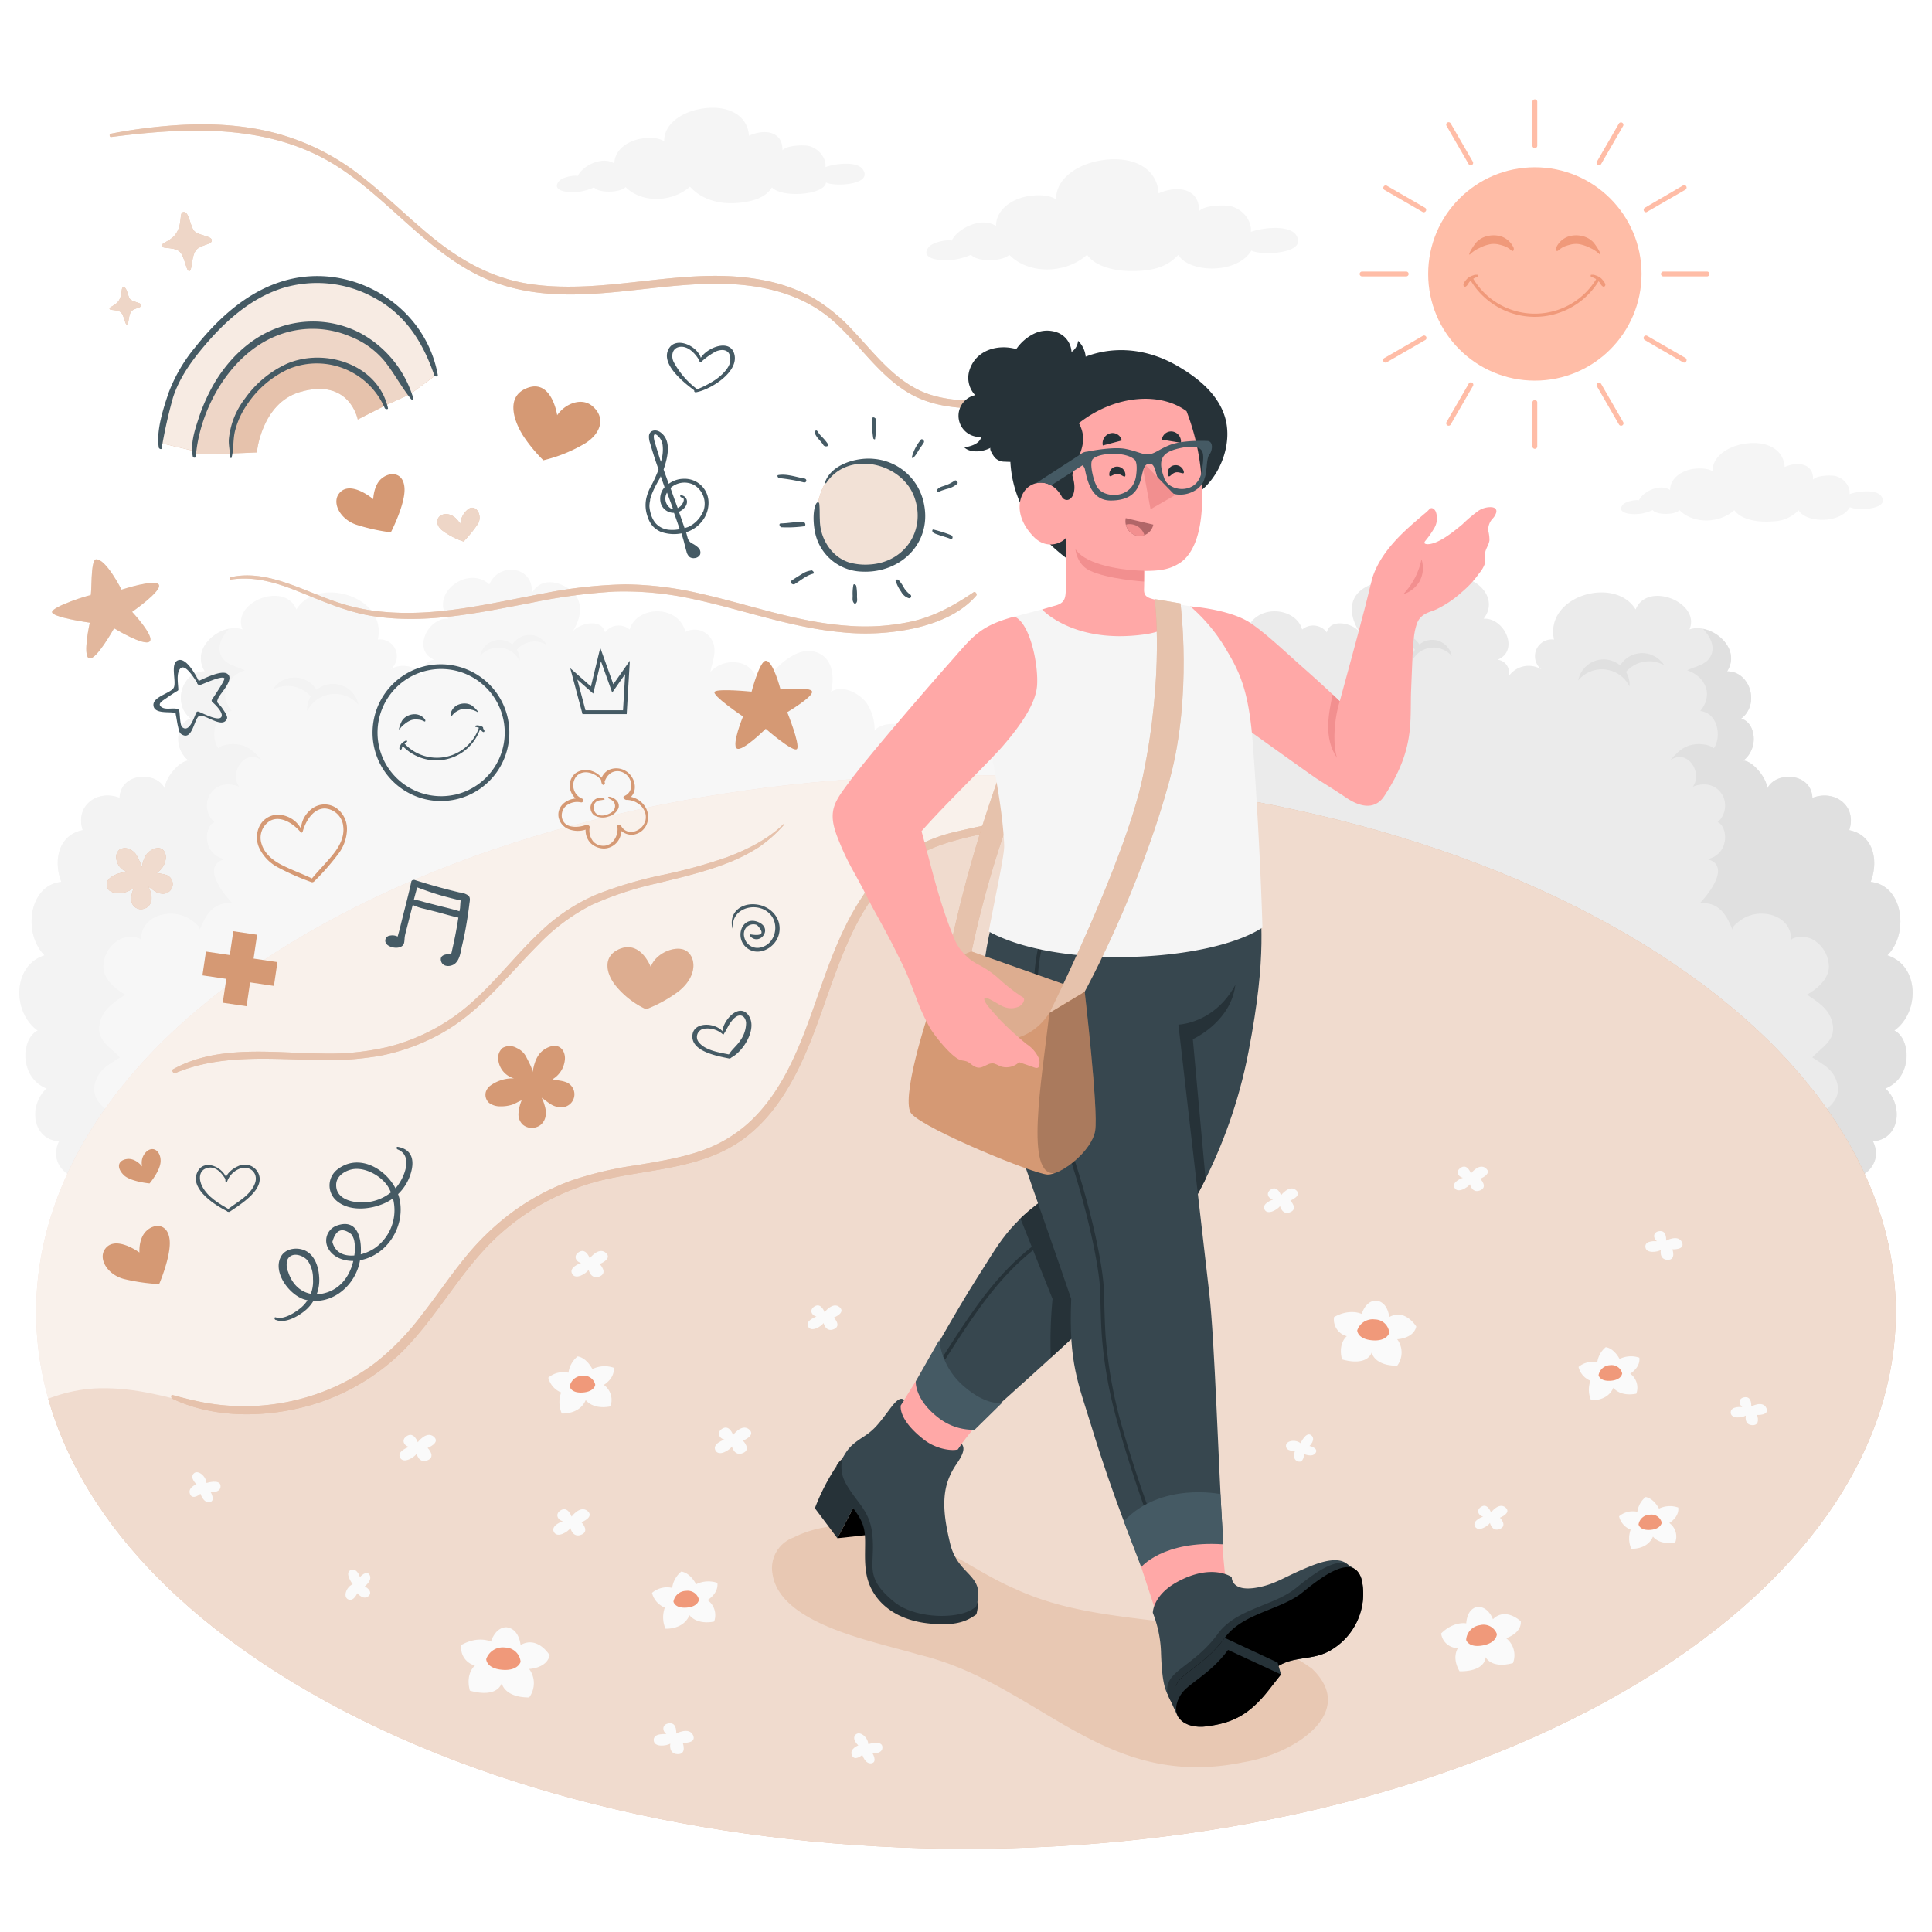 <svg class="animated" id="freepik_stories-positive-thinking" xmlns="http://www.w3.org/2000/svg" viewBox="0 0 500 500" version="1.1" xmlns:xlink="http://www.w3.org/1999/xlink" xmlns:svgjs="http://svgjs.com/svgjs"><style>svg#freepik_stories-positive-thinking:not(.animated) .animable {opacity: 0;}svg#freepik_stories-positive-thinking.animated #freepik--Floor--inject-347 {animation: 6s Infinite  linear floating;animation-delay: 0s;}svg#freepik_stories-positive-thinking.animated #freepik--sun-2--inject-347 {animation: 6s Infinite  linear floating;animation-delay: 0s;}svg#freepik_stories-positive-thinking.animated #freepik--Emoji--inject-347 {animation: 6s Infinite  linear floating;animation-delay: 0s;}svg#freepik_stories-positive-thinking.animated #freepik--Rainbow--inject-347 {animation: 6s Infinite  linear floating;animation-delay: 0s;}svg#freepik_stories-positive-thinking.animated #freepik--Stars--inject-347 {animation: 6s Infinite  linear heartbeat;animation-delay: 0s;}svg#freepik_stories-positive-thinking.animated #freepik--Hearts--inject-347 {animation: 6s Infinite  linear heartbeat;animation-delay: 0s;}svg#freepik_stories-positive-thinking.animated #freepik--Character--inject-347 {animation: 1.5s 1 forwards cubic-bezier(.36,-0.01,.5,1.38) slideLeft;animation-delay: 0s;}            @keyframes floating {                0% {                    opacity: 1;                    transform: translateY(0px);                }                50% {                    transform: translateY(-10px);                }                100% {                    opacity: 1;                    transform: translateY(0px);                }            }                    @keyframes heartbeat {                0% {                    transform: scale(1);                }                10% {                    transform: scale(1.1);                }                30% {                    transform: scale(1);                }                40% {                    transform: scale(1);                }                50% {                    transform: scale(1.1);                }                60% {                    transform: scale(1);                }                100% {                    transform: scale(1);                }            }                    @keyframes slideLeft {                0% {                    opacity: 0;                    transform: translateX(-30px);                }                100% {                    opacity: 1;                    transform: translateX(0);                }            }        </style><g id="freepik--Floor--inject-347" class="animable" style="transform-origin: 250px 312.95px;"><g id="freepik--Shrubbery--inject-347" class="animable" style="transform-origin: 250px 226.564px;"><g id="freepik--shrubbery--inject-347" class="animable" style="transform-origin: 250px 226.564px;"><g id="freepik--shrubbery--inject-347" class="animable" style="transform-origin: 250px 226.564px;"><path d="M490.28,266.71c6.58-4.69,6.53-16.85-1.83-19.46,5.77-5.78,4-18.24-4.34-19,2.05-5.11,1-12.11-5.53-13.4,2.08-6.26-3.72-10.61-9.53-8.36-.25-6.6-9.61-7-11.72-2.33.12-2.56-3.71-7.3-6.17-7.31,4.25-3.32,3.07-10-.57-10.86,5-3.75,2.3-12.32-3.61-12.24,4-6.25-4.49-12.77-9.75-10.85,3-7-10.92-12.61-13.93-5.17-5.32-8.76-23.57-3.6-21.13,7.79a4.34,4.34,0,0,0-3.23,7.74,6.3,6.3,0,0,0-8.57,1.87,3.36,3.36,0,0,0-2.8-4.4c5.78-2.35,1.73-10.94-3.61-10.61,5.05-6.48-5.19-14-10.63-8.87-2.53-6-11.57-4.69-11,2.28-2-3.63-5.94-3.38-9.18-1.43-4.46,2.68-3.86,7.45-1.41,11.32-1.85-2.21-7.5-3.43-8.36.23a4.42,4.42,0,0,0-6.38-.73c-1.67-6-12.41-6.78-14.44.61a5,5,0,0,0-4.82.07c-1.78,1-3.33,3.54-2.81,5.64-1.66-2-6.08-1.07-8.09-.2-3.56,1.54-3.26,4.32-4.3,7.39-2.38-1.44-4.23-1-6.53.59a7.46,7.46,0,0,0,0-3.39c-.42-1.54-2.07-2.7-3.44-3.35a9.85,9.85,0,0,0-6.22-.83,5.44,5.44,0,0,0-3.16,2.12c-2.83-4.71-15.39-1.36-11.05,4.39-2.73-.61-7,1.92-8.17,4.32-1.7,3.45.52,5.92,3,8-2.18-.06-3.19,2.09-3.42,4.41a5.12,5.12,0,0,0-1.72-2.11c-2.18-1.4-7.37-.17-7.21,3-.61-3.46-2.92-5.76-8.19-5.4-5.81.39-7.06,4.46-6.65,7.56-.58-2.06-1.85-5.61-4-7.17s-7.5-1.86-9.44.51c-.24-.15.27.11,0,0a12.41,12.41,0,0,0-2.12-7.22c-1.81-2.42-6.34-4.83-9.17-2.78,1.08-4.24.38-9.69-4.92-10.57-5.1-.85-12,6.26-13.23,10.81-.61-3.18-1.55-6.49-5-7.63a8,8,0,0,0-8.06,2.2c.53-2.64,1.86-5.64.43-8.18a5.06,5.06,0,0,0-6.87-2.18c-2-7.39-12.77-6.61-14.44-.61a4.42,4.42,0,0,0-6.38.73c-.86-3.66-6.51-2.44-8.36-.23,2.45-3.87,3-8.64-1.41-11.32-3.24-2-7.18-2.2-9.18,1.43.59-7-8.45-8.23-11-2.28-5.44-5.14-15.68,2.39-10.63,8.87-5.34-.33-9.39,8.26-3.61,10.61a3.36,3.36,0,0,0-2.8,4.4,6.3,6.3,0,0,0-8.57-1.87,4.34,4.34,0,0,0-3.23-7.74C100.27,154.12,82,149,76.7,157.72c-3-7.44-16.91-1.85-13.93,5.17-5.26-1.92-13.72,4.6-9.75,10.85-5.91-.08-8.56,8.49-3.61,12.24-3.64.89-4.82,7.54-.57,10.86-2.46,0-6.29,4.75-6.17,7.31-2.11-4.65-11.47-4.27-11.72,2.33-5.81-2.25-11.61,2.1-9.53,8.36-6.57,1.29-7.58,8.29-5.53,13.4-8.37.77-10.11,13.23-4.34,19C3.19,249.86,3.14,262,9.72,266.71c-4.36,2.08-4.79,12.2,2.31,15-4.62,4.13-4,13.07,3.21,13.68-3.66,7.55,6.56,13,13.31,8.9,1.64-.79,1.32-1,3-.12H468.43c1.7-.84,1.38-.67,3,.12,6.75,4.07,17-1.35,13.31-8.9,7.18-.61,7.83-9.55,3.21-13.68C495.07,278.91,494.64,268.79,490.28,266.71Z" style="fill: rgb(235, 235, 235); transform-origin: 250px 226.564px;" id="elpi37iqsj5z" class="animable"></path><path d="M71.22,177.62a6.66,6.66,0,0,1,10.7.92,6.69,6.69,0,0,1,10.84,3.85A8,8,0,0,0,79.51,184a5.58,5.58,0,0,1,0-1.15,6.67,6.67,0,0,1,.9-2.58,5.92,5.92,0,0,0-.69-.73,8,8,0,0,0-9.22-1A5.9,5.9,0,0,1,71.22,177.62Z" style="fill: rgb(224, 224, 224); transform-origin: 81.63px 179.673px;" id="elbu5bzl0roaj" class="animable"></path><path d="M140.91,166.07a5.17,5.17,0,0,0-7.3-.43,4.93,4.93,0,0,0-1,1.15,5.16,5.16,0,0,0-8.37,3,6.24,6.24,0,0,1,3.92-2.15,6.15,6.15,0,0,1,6.31,3.37,5.22,5.22,0,0,0,0-.88,5.42,5.42,0,0,0-.7-2,6.92,6.92,0,0,1,.53-.56,6.13,6.13,0,0,1,7.11-.74A4,4,0,0,0,140.91,166.07Z" style="fill: rgb(224, 224, 224); transform-origin: 132.825px 167.672px;" id="eltfqmot9qbt9" class="animable"></path><path d="M11.55,247.25c-5.77-5.78-4-18.24,4.34-19-2.05-5.11-1-12.11,5.53-13.4-2.08-6.26,3.72-10.61,9.53-8.36.25-6.6,9.61-7,11.72-2.33-.12-2.56,3.71-7.3,6.17-7.31-4.25-3.32-3.07-10,.57-10.86-4.95-3.75-2.3-12.32,3.61-12.24-3.15-5,1.54-10.09,6.23-11-1.7,1.89-3.25,4.42-2,7,1.11,2.33,4.12,2.74,6.12,3.72-4.74,1.6-6.92,6.36-3.39,10.53-4.83.61-5.45,7-3.52,9.64,1.19-1,3.65-1.26,5.45-.92,2.43.46,3.73,1.68,5.91,4.12-4.3-3.32-8.66,3-5.93,6.77-2.18-.93-5.75-1.18-7.73,2.27a5.78,5.78,0,0,0,1.31,6.91c-1.71.66-2.22,3.59-1.78,5.2a5.45,5.45,0,0,0,4.47,4.35c-6.29,1.69-.26,9.15,2,11.42-5-.43-7,3.08-8.49,6.94.42-1.09-2.88-3.11-3.59-3.43a9.69,9.69,0,0,0-5.26-.72c-3.63.49-6.49,3-6.31,6.87,0-.94-3.64-1.47-5.74-.19a8.21,8.21,0,0,0-4,6.3c-.42,3.44,2.81,6.32,5.63,7.87-2.81,2-5.66,3.51-6.56,7.27-1.1,4.58,2.71,6.23,5.18,9-2.74,1.81-5.47,3-6.42,6.62-1.16,4.44,2.47,6.45,5.29,8.88-7.1.51-10.08,9.7-6.5,15a8,8,0,0,0,1.25,1.43c-6.06.65-12.28-4.08-9.3-10.23-7.18-.61-7.83-9.55-3.21-13.68-7.1-2.79-6.67-12.91-2.31-15C3.14,262,3.19,249.86,11.55,247.25Z" style="fill: rgb(224, 224, 224); transform-origin: 36.423px 234.205px;" id="elmukbzvvma" class="animable"></path><path d="M430,171.28a6.7,6.7,0,0,0-9.46-.56,6.42,6.42,0,0,0-1.23,1.49,6.69,6.69,0,0,0-10.85,3.84,8,8,0,0,1,13.25,1.58,5.49,5.49,0,0,0,0-1.14,6.66,6.66,0,0,0-.9-2.59,6.69,6.69,0,0,1,.69-.72,7.94,7.94,0,0,1,9.22-1A5.54,5.54,0,0,0,430,171.28Z" style="fill: rgb(224, 224, 224); transform-origin: 419.59px 173.329px;" id="el7lvnzp8fx1w" class="animable"></path><path d="M359.09,166.07a5.17,5.17,0,0,1,7.3-.43,4.93,4.93,0,0,1,.95,1.15,5.16,5.16,0,0,1,8.37,3,6.24,6.24,0,0,0-3.92-2.15,6.15,6.15,0,0,0-6.31,3.37,5.22,5.22,0,0,1,0-.88,5.42,5.42,0,0,1,.7-2,6.92,6.92,0,0,0-.53-.56,6.13,6.13,0,0,0-7.11-.74A4,4,0,0,1,359.09,166.07Z" style="fill: rgb(224, 224, 224); transform-origin: 367.125px 167.672px;" id="el1ckfikno1rl" class="animable"></path><path d="M488.45,247.25c5.77-5.78,4-18.24-4.34-19,2.05-5.11,1-12.11-5.53-13.4,2.08-6.26-3.72-10.61-9.53-8.36-.25-6.6-9.61-7-11.72-2.33.12-2.56-3.71-7.3-6.17-7.31,4.25-3.32,3.07-10-.57-10.86,5-3.75,2.3-12.32-3.61-12.24,3.15-5-1.54-10.09-6.23-11,1.7,1.89,3.25,4.42,2,7-1.11,2.33-4.12,2.74-6.12,3.72,4.74,1.6,6.92,6.36,3.39,10.53,4.83.61,5.45,7,3.52,9.64-1.19-1-3.65-1.26-5.45-.92-2.43.46-3.73,1.68-5.91,4.12,4.3-3.32,8.66,3,5.93,6.77,2.18-.93,5.75-1.18,7.73,2.27a5.78,5.78,0,0,1-1.31,6.91c1.71.66,2.22,3.59,1.78,5.2a5.45,5.45,0,0,1-4.47,4.35c6.29,1.69.26,9.15-1.95,11.42,5-.43,7,3.08,8.49,6.94-.42-1.09,2.88-3.11,3.59-3.43a9.69,9.69,0,0,1,5.26-.72c3.63.49,6.49,3,6.31,6.87,0-.94,3.64-1.47,5.74-.19a8.21,8.21,0,0,1,4,6.3c.42,3.44-2.81,6.32-5.63,7.87,2.81,2,5.66,3.51,6.56,7.27,1.1,4.58-2.71,6.23-5.18,9,2.74,1.81,5.47,3,6.42,6.62,1.16,4.44-2.47,6.45-5.29,8.88,7.1.51,10.08,9.7,6.5,15a8,8,0,0,1-1.25,1.43c6.06.65,12.28-4.08,9.3-10.23,7.18-.61,7.83-9.55,3.21-13.68,7.1-2.79,6.67-12.91,2.31-15C496.86,262,496.81,249.86,488.45,247.25Z" style="fill: rgb(224, 224, 224); transform-origin: 463.581px 234.205px;" id="elmlxxac2ewr" class="animable"></path></g></g></g><g id="freepik--Grass--inject-347" class="animable" style="transform-origin: 249.994px 339.542px;"><path d="M79.85,437.79c-94-54.26-94-142.22,0-196.48s246.33-54.25,340.3,0,94,142.22,0,196.48S173.82,492,79.85,437.79Z" style="fill: rgb(213, 153, 116); transform-origin: 249.994px 339.542px;" id="elq69pyhmitl" class="animable"></path><g id="eljucjpa5ixda"><path d="M79.85,437.79c-94-54.26-94-142.22,0-196.48s246.33-54.25,340.3,0,94,142.22,0,196.48S173.82,492,79.85,437.79Z" style="fill: rgb(255, 255, 255); opacity: 0.65; transform-origin: 249.994px 339.542px;" class="animable"></path></g></g><g id="freepik--Flowers--inject-347" class="animable" style="transform-origin: 253.17px 379.138px;"><g id="freepik--flowers--inject-347" class="animable" style="transform-origin: 322.222px 340.096px;"><path d="M359.53,340.86s-.27-3.84-3.29-4.25c0,0-2.47-.41-3.85,3.43,0,0-3-1.51-7.14.82a4.45,4.45,0,0,0,3.3,4.94s-2.33,1.79-1.24,6c0,0,6.18,2.06,7.69-1.78,0,0,.55,3.43,6.59,3.43a5.74,5.74,0,0,0,0-6.86s4.26-.14,4.94-3.3C366.53,343.33,363.65,338.53,359.53,340.86Z" style="fill: rgb(250, 250, 250); transform-origin: 355.868px 345.024px;" id="els79ln6itt8" class="animable"></path><path d="M355.82,341.47a4.23,4.23,0,0,0-4.57,2.83s0,2.24,3.86,2.57,4.43-1.93,4.43-1.93A3.77,3.77,0,0,0,355.82,341.47Z" style="fill: rgb(240, 153, 122); transform-origin: 355.395px 344.167px;" id="ele53isdy2f5l" class="animable"></path><path d="M419.14,351.7s-1.35-2.74-3.57-3.05a6.12,6.12,0,0,0-2.2,3.93,5.61,5.61,0,0,0-4.85,1.19,5.17,5.17,0,0,0,3.08,3.56,6.92,6.92,0,0,0,.16,5.06s4.27.32,5.78-3.24c0,0,1.58,2.36,5.93,1.54a4.45,4.45,0,0,0-1.58-5.18s2.69-1.55,2.37-4.14A6.7,6.7,0,0,0,419.14,351.7Z" style="fill: rgb(250, 250, 250); transform-origin: 416.403px 355.524px;" id="elzx8uu84t7v" class="animable"></path><path d="M416.71,353.31a3.13,3.13,0,0,0-3,2.58s.25,1.64,3.11,1.45,3-1.9,3-1.9A2.81,2.81,0,0,0,416.71,353.31Z" style="fill: rgb(240, 153, 122); transform-origin: 416.765px 355.32px;" id="elclo0hmy6b6i" class="animable"></path><path d="M380.68,303.69s-.84-2.44-2.44-1.6-1.05,2.37.35,2.72c0,0-3,1-2.17,2.58s3.42-.07,4-.9c0,0,.56,2.45,2.66,1.57s0-3,0-3,3.21-1.25,1.46-2.71S380.68,303.69,380.68,303.69Z" style="fill: rgb(250, 250, 250); transform-origin: 380.668px 305.082px;" id="elj3vh4059gy" class="animable"></path><path d="M331.53,309.33s-.83-2.44-2.44-1.6-1,2.37.35,2.72c0,0-3,1-2.17,2.58s3.43-.07,4-.9c0,0,.56,2.45,2.66,1.57s0-3,0-3,3.21-1.25,1.47-2.71S331.53,309.33,331.53,309.33Z" style="fill: rgb(250, 250, 250); transform-origin: 331.521px 310.722px;" id="el23mux58px18" class="animable"></path><path d="M213.4,339.61s-.83-2.44-2.44-1.6-1.05,2.37.35,2.72c0,0-3,1-2.17,2.59s3.43-.07,4-.91c0,0,.56,2.46,2.66,1.58s0-3,0-3,3.21-1.26,1.46-2.72S213.4,339.61,213.4,339.61Z" style="fill: rgb(250, 250, 250); transform-origin: 213.388px 341.007px;" id="elne2lpugaht" class="animable"></path><path d="M431.19,321.08s.24-2.58-1.57-2.48-1.93,1.73-.8,2.63c0,0-3.14-.35-3,1.46s3.14,1.35,4,.81c0,0-.51,2.47,1.76,2.54s1.23-2.72,1.23-2.72,3.45.19,2.46-1.87S431.19,321.08,431.19,321.08Z" style="fill: rgb(250, 250, 250); transform-origin: 430.632px 322.319px;" id="ellwuq4o66o5" class="animable"></path><path d="M336.58,373.5s1.43-3.13,2.76-2.06-.43,2.78-.43,2.78,2.39.51,1.57,1.79-3,.28-3,.28,0,2.45-1.61,1.91-.72-2.73-.72-2.73-2.23.24-2.34-1.2S335.25,372.42,336.58,373.5Z" style="fill: rgb(250, 250, 250); transform-origin: 336.729px 374.747px;" id="elp0ac0rgp039" class="animable"></path></g><g id="freepik--flowers--inject-347" class="animable" style="transform-origin: 415.13px 397.058px;"><path d="M386.37,419.06s-1.24-3.54-4.18-3.15c0,0-2.43.25-2.73,4.21,0,0-3.22-.64-6.49,2.61a4.32,4.32,0,0,0,4.36,3.79s-1.73,2.27.39,6c0,0,6.33.35,6.76-3.65,0,0,1.4,3.08,7.07,1.53a5.59,5.59,0,0,0-1.77-6.44s4-1.22,3.8-4.36C393.58,419.59,389.64,415.82,386.37,419.06Z" style="fill: rgb(250, 250, 250); transform-origin: 383.279px 424.204px;" id="elncsk666es4m" class="animable"></path><path d="M383,420.59a4.11,4.11,0,0,0-3.56,3.82s.58,2.11,4.28,1.43,3.67-2.95,3.67-2.95A3.68,3.68,0,0,0,383,420.59Z" style="fill: rgb(240, 153, 122); transform-origin: 383.415px 423.222px;" id="el5l1nig27lyr" class="animable"></path><path d="M429.35,390.43s-1.32-2.66-3.47-3a6,6,0,0,0-2.14,3.83,5.48,5.48,0,0,0-4.73,1.16,5,5,0,0,0,3,3.46,6.7,6.7,0,0,0,.16,4.93s4.16.31,5.62-3.15c0,0,1.54,2.3,5.77,1.49a4.32,4.32,0,0,0-1.54-5s2.62-1.51,2.31-4A6.51,6.51,0,0,0,429.35,390.43Z" style="fill: rgb(250, 250, 250); transform-origin: 426.683px 394.124px;" id="elkfpxfpkzdp9" class="animable"></path><path d="M427,392a3,3,0,0,0-2.94,2.51s.24,1.6,3,1.42,3-1.86,3-1.86A2.74,2.74,0,0,0,427,392Z" style="fill: rgb(240, 153, 122); transform-origin: 427.06px 393.958px;" id="el5u6wrnehm14" class="animable"></path><path d="M385.87,391.42s-.82-2.37-2.38-1.56-1,2.31.34,2.65c0,0-2.92.95-2.11,2.52s3.33-.07,3.88-.89c0,0,.54,2.4,2.58,1.54s0-2.9,0-2.9,3.12-1.22,1.43-2.65S385.87,391.42,385.87,391.42Z" style="fill: rgb(250, 250, 250); transform-origin: 385.845px 392.779px;" id="el8wnnmau3q53" class="animable"></path><path d="M453.22,364s.24-2.5-1.52-2.41-1.88,1.69-.79,2.56c0,0-3.05-.35-3,1.42s3.07,1.31,3.9.79c0,0-.5,2.41,1.72,2.47s1.19-2.64,1.19-2.64,3.35.18,2.4-1.82S453.22,364,453.22,364Z" style="fill: rgb(250, 250, 250); transform-origin: 452.6px 365.209px;" id="el51qc30iv0ox" class="animable"></path></g><g id="freepik--flowers--inject-347" class="animable" style="transform-origin: 138.712px 390.052px;"><path d="M134.72,425.73s-.29-4.13-3.54-4.58c0,0-2.65-.44-4.13,3.69,0,0-3.25-1.62-7.67.89a4.77,4.77,0,0,0,3.54,5.31s-2.51,1.92-1.33,6.49c0,0,6.64,2.21,8.26-1.92,0,0,.59,3.69,7.09,3.69a6.19,6.19,0,0,0,0-7.38s4.57-.14,5.31-3.54C142.25,428.38,139.15,423.22,134.72,425.73Z" style="fill: rgb(250, 250, 250); transform-origin: 130.79px 430.218px;" id="el5lsxtu91qi3" class="animable"></path><path d="M130.73,426.38a4.52,4.52,0,0,0-4.9,3s0,2.41,4.14,2.76,4.76-2.07,4.76-2.07A4.06,4.06,0,0,0,130.73,426.38Z" style="fill: rgb(240, 153, 122); transform-origin: 130.28px 429.255px;" id="elr4mbwnywf9r" class="animable"></path><path d="M180.16,410s-1.46-2.94-3.84-3.28a6.57,6.57,0,0,0-2.36,4.22,6,6,0,0,0-5.22,1.29,5.56,5.56,0,0,0,3.32,3.82,7.39,7.39,0,0,0,.17,5.45s4.59.34,6.21-3.49c0,0,1.7,2.54,6.37,1.65a4.78,4.78,0,0,0-1.7-5.56s2.89-1.67,2.55-4.45A7.16,7.16,0,0,0,180.16,410Z" style="fill: rgb(250, 250, 250); transform-origin: 177.214px 414.114px;" id="el6de4v8u66z6" class="animable"></path><path d="M177.55,411.71a3.36,3.36,0,0,0-3.26,2.77s.27,1.77,3.34,1.57,3.26-2.05,3.26-2.05A3,3,0,0,0,177.55,411.71Z" style="fill: rgb(240, 153, 122); transform-origin: 177.59px 413.873px;" id="elggmdkk3hfu" class="animable"></path><path d="M153.31,354.32s-1.45-2.94-3.83-3.28a6.57,6.57,0,0,0-2.36,4.22,6,6,0,0,0-5.22,1.28,5.58,5.58,0,0,0,3.32,3.83,7.37,7.37,0,0,0,.17,5.44s4.59.34,6.2-3.48c0,0,1.7,2.54,6.38,1.65a4.79,4.79,0,0,0-1.7-5.57s2.89-1.66,2.55-4.44A7.18,7.18,0,0,0,153.31,354.32Z" style="fill: rgb(250, 250, 250); transform-origin: 150.374px 358.429px;" id="el126koqymvnc" class="animable"></path><path d="M150.7,356.05a3.34,3.34,0,0,0-3.25,2.77s.27,1.76,3.34,1.56,3.26-2,3.26-2A3,3,0,0,0,150.7,356.05Z" style="fill: rgb(240, 153, 122); transform-origin: 150.75px 358.208px;" id="el9v66elmpi2r" class="animable"></path><path d="M147.92,392.49s-.9-2.63-2.63-1.73-1.12,2.55.38,2.93c0,0-3.23,1.05-2.33,2.78s3.68-.08,4.28-1c0,0,.6,2.64,2.85,1.7s0-3.21,0-3.21,3.46-1.34,1.58-2.92S147.92,392.49,147.92,392.49Z" style="fill: rgb(250, 250, 250); transform-origin: 147.896px 393.972px;" id="elb36k3w022u" class="animable"></path><path d="M108.12,373.25s-.91-2.62-2.63-1.72-1.13,2.55.37,2.93c0,0-3.22,1.05-2.32,2.77s3.67-.07,4.28-1c0,0,.6,2.64,2.85,1.69s0-3.2,0-3.2,3.45-1.35,1.57-2.92S108.12,373.25,108.12,373.25Z" style="fill: rgb(250, 250, 250); transform-origin: 108.091px 374.734px;" id="el5x63tn2m64p" class="animable"></path><path d="M189.73,371.37s-.9-2.63-2.63-1.73-1.12,2.55.38,2.93c0,0-3.23,1.05-2.33,2.78s3.68-.08,4.28-1c0,0,.6,2.64,2.85,1.7s0-3.21,0-3.21,3.46-1.34,1.58-2.92S189.73,371.37,189.73,371.37Z" style="fill: rgb(250, 250, 250); transform-origin: 189.706px 372.852px;" id="elw0zrgvfat1" class="animable"></path><path d="M152.63,325.66s-.9-2.63-2.62-1.73-1.13,2.55.37,2.93c0,0-3.23,1.05-2.33,2.78s3.68-.08,4.28-1c0,0,.6,2.64,2.86,1.7s0-3.21,0-3.21,3.45-1.34,1.57-2.92S152.63,325.66,152.63,325.66Z" style="fill: rgb(250, 250, 250); transform-origin: 152.606px 327.142px;" id="el7wrjmz7z813" class="animable"></path><path d="M175,448.64s.26-2.77-1.68-2.66-2.08,1.86-.87,2.82c0,0-3.37-.38-3.27,1.57s3.38,1.45,4.3.88c0,0-.54,2.65,1.9,2.72s1.32-2.92,1.32-2.92,3.7.2,2.65-2S175,448.64,175,448.64Z" style="fill: rgb(250, 250, 250); transform-origin: 174.358px 449.974px;" id="elx91k71l1e2" class="animable"></path><path d="M224.73,451.39s3.53-1.12,3.64.73-2.54,1.66-2.54,1.66,1.33,2.28-.29,2.56-2.37-2.17-2.37-2.17-2,1.78-2.7.09,1.67-2.55,1.67-2.55-1.8-1.61-.74-2.75S224.62,449.55,224.73,451.39Z" style="fill: rgb(250, 250, 250); transform-origin: 224.357px 452.479px;" id="el4umeucnppjg" class="animable"></path><path d="M53.44,383.8s3.53-1.12,3.64.73-2.54,1.66-2.54,1.66,1.33,2.28-.29,2.56-2.37-2.17-2.37-2.17-2,1.77-2.7.09,1.67-2.55,1.67-2.55-1.8-1.62-.74-2.75S53.33,382,53.44,383.8Z" style="fill: rgb(250, 250, 250); transform-origin: 53.067px 384.893px;" id="el29n5pp7txxj" class="animable"></path><path d="M91.28,410s-2.23-2.94-.54-3.66,2.41,1.83,2.41,1.83,1.7-2,2.5-.58-1.25,2.95-1.25,2.95,2.32,1.25,1,2.5-2.94-.72-2.94-.72-.92,2.24-2.33,1.61S89.58,410.71,91.28,410Z" style="fill: rgb(250, 250, 250); transform-origin: 92.629px 410.127px;" id="el84xveq3pxq3" class="animable"></path></g></g></g><g id="freepik--Shadow--inject-347" class="animable" style="transform-origin: 271.726px 426.054px;"><g id="freepik--shadow--inject-347"><path d="M237.77,428.22c31.28,7.52,47.58,35.38,84,27.85,12.81-2,29.86-12.75,17.74-24.25-22.45-16.05-51.9-9-76.83-20.64-9-3.82-18.07-10.87-27.3-13.91-9.88-2.8-20.6-4.11-30.12.68a8.41,8.41,0,0,0-5.32,9.44C201.93,420.53,226.61,424.83,237.77,428.22Z" style="fill: rgb(213, 153, 116); opacity: 0.3; transform-origin: 271.726px 426.054px;" class="animable"></path></g></g><g id="freepik--Clouds--inject-347" class="animable" style="transform-origin: 315.71px 81.445px;"><path id="freepik--Cloud--inject-347" d="M443.2,122c-.1-3.84,4-6.63,8.76-7.23,5.59-.69,9.64,1.68,9.91,6.1,3.62-1.62,7.52-.77,7.35,3.27.92-1.13,4.49-1.21,5.78-.94a5,5,0,0,1,3.28,2.62,3.68,3.68,0,0,1,.39,2.06c2.12-.77,7-1.35,8.25.58,2.27,3.42-6.38,3.8-8.15,2.79-2.62,4.41-11.45,4.06-13.3.79a9.29,9.29,0,0,1-6.43,2.87c-4.59.41-8.6-.61-10.2-2.88-3.8,3.42-10.55,3.69-14.17,0-.88.87-3.34,1.21-5.33.79-1.31-.27-1.62-.81-1.62-.81a11.77,11.77,0,0,1-2.37.79c-2.53.61-7.29.19-5.37-2.17.65-.8,3.12-1.37,4.18-1.16,1-2.22,5.44-4.43,8.06-2.66,0-2.65,2.38-4.8,5.77-5.43C439.13,121.22,441.87,121,443.2,122Z" style="fill: rgb(245, 245, 245); transform-origin: 453.416px 124.825px;" class="animable"></path><path id="freepik--cloud--inject-347" d="M273.32,51.65c-.15-5.45,5.69-9.42,12.44-10.26,7.94-1,13.71,2.38,14.09,8.65,5.14-2.29,10.68-1.09,10.44,4.65,1.31-1.6,6.38-1.71,8.22-1.33a7.14,7.14,0,0,1,4.65,3.73,5.34,5.34,0,0,1,.57,2.92c3-1.09,9.89-1.91,11.71.83,3.22,4.86-9.06,5.39-11.58,4-3.72,6.26-16.27,5.76-18.9,1.11-2.42,2.6-5.27,3.73-9.13,4.08-6.52.58-12.22-.86-14.5-4.09-5.4,4.87-15,5.24-20.14,0-1.24,1.24-4.74,1.72-7.57,1.14-1.86-.39-2.31-1.16-2.31-1.16A15.59,15.59,0,0,1,248,67c-3.6.87-10.36.27-7.63-3.08.92-1.14,4.43-2,5.94-1.65,1.48-3.16,7.73-6.29,11.45-3.78,0-3.77,3.38-6.82,8.2-7.71C267.53,50.51,271.42,50.17,273.32,51.65Z" style="fill: rgb(245, 245, 245); transform-origin: 287.855px 55.686px;" class="animable"></path><path id="freepik--cloud--inject-347" d="M171.9,36.6c-.15-4.51,4.66-7.82,10.23-8.55,6.57-.87,11.35,1.9,11.7,7.08,4.25-1.93,8.83-1,8.66,3.79,1.08-1.33,5.27-1.45,6.79-1.15a5.91,5.91,0,0,1,3.87,3.07,4.31,4.31,0,0,1,.48,2.41c2.49-.92,8.18-1.63,9.69.62,2.7,4-7.46,4.51-9.55,3.35-.32,3.2-11.22,4.13-14,1.28-1.71,2.85-5.53,3.74-8.73,4-5.39.52-9.86-1.23-12.47-4.2-4.44,4-12.37,4.42-16.66.12-1,1-3.91,1.45-6.25,1-1.54-.31-1.92-.94-1.92-.94a13.85,13.85,0,0,1-2.77.94c-3,.74-8.57.28-6.33-2.5.76-1,3.65-1.64,4.9-1.4,1.21-2.62,6.37-5.25,9.46-3.19,0-3.11,2.76-5.65,6.74-6.42C167.1,35.68,170.32,35.38,171.9,36.6Z" style="fill: rgb(245, 245, 245); transform-origin: 183.948px 40.241px;" class="animable"></path></g><g id="freepik--sun-2--inject-347" class="animable" style="transform-origin: 397.141px 70.94px;"><g id="freepik--Sun--inject-347" class="animable" style="transform-origin: 397.141px 70.94px;"><g id="freepik--sun--inject-347"><circle cx="397.22" cy="70.9" r="27.61" style="fill: rgb(255, 189, 167); transform-origin: 397.22px 70.9px; transform: rotate(-80.78deg);" class="animable"></circle></g><path d="M397.22,38.33a.63.63,0,0,1-.63-.62V26.27a.63.63,0,0,1,1.25,0V37.71A.62.62,0,0,1,397.22,38.33Z" style="fill: rgb(255, 189, 167); transform-origin: 397.215px 32.025px;" id="elbe7jic5wmei" class="animable"></path><path d="M380.62,42.78a.63.63,0,0,1-.54-.31l-5.72-9.91a.62.62,0,1,1,1.08-.62l5.72,9.9a.63.63,0,0,1-.22.86A.72.72,0,0,1,380.62,42.78Z" style="fill: rgb(255, 189, 167); transform-origin: 377.762px 37.203px;" id="elda64lim8gs" class="animable"></path><path d="M368.47,54.93a.71.71,0,0,1-.31-.08l-9.9-5.72a.63.63,0,0,1,.62-1.09l9.91,5.72a.63.63,0,0,1-.32,1.17Z" style="fill: rgb(255, 189, 167); transform-origin: 363.545px 51.458px;" id="elfeskmux2ero" class="animable"></path><path d="M364,71.53H352.59a.63.63,0,1,1,0-1.25H364a.63.63,0,0,1,0,1.25Z" style="fill: rgb(255, 189, 167); transform-origin: 358.216px 70.905px;" id="elb3ivhru48l8" class="animable"></path><path d="M358.57,93.84a.61.61,0,0,1-.54-.31.63.63,0,0,1,.23-.86l9.9-5.71a.63.63,0,1,1,.63,1.08l-9.91,5.72A.71.71,0,0,1,358.57,93.84Z" style="fill: rgb(255, 189, 167); transform-origin: 363.559px 90.335px;" id="el73sw4lsduzh" class="animable"></path><path d="M374.9,110.18a.61.61,0,0,1-.31-.09.62.62,0,0,1-.23-.85l5.72-9.91a.63.63,0,1,1,1.08.63l-5.72,9.9A.6.6,0,0,1,374.9,110.18Z" style="fill: rgb(255, 189, 167); transform-origin: 377.783px 104.564px;" id="el13knjjcdzsq9" class="animable"></path><path d="M397.22,116.16a.63.63,0,0,1-.63-.63V104.09a.63.63,0,0,1,1.25,0v11.44A.63.63,0,0,1,397.22,116.16Z" style="fill: rgb(255, 189, 167); transform-origin: 397.215px 109.85px;" id="elm5ddo7tqfug" class="animable"></path><path d="M419.54,110.18a.63.63,0,0,1-.55-.32l-5.72-9.9a.63.63,0,0,1,1.09-.63l5.72,9.91a.62.62,0,0,1-.23.85A.61.61,0,0,1,419.54,110.18Z" style="fill: rgb(255, 189, 167); transform-origin: 416.681px 104.609px;" id="elxs2iui4f47b" class="animable"></path><path d="M435.87,93.84a.68.68,0,0,1-.31-.08L425.65,88a.63.63,0,0,1,.63-1.09l9.9,5.72a.64.64,0,0,1,.23.86A.61.61,0,0,1,435.87,93.84Z" style="fill: rgb(255, 189, 167); transform-origin: 430.924px 90.339px;" id="elvneutkz2x2" class="animable"></path><path d="M441.85,71.53H430.41a.63.63,0,0,1,0-1.25h11.44a.63.63,0,0,1,0,1.25Z" style="fill: rgb(255, 189, 167); transform-origin: 436.13px 70.905px;" id="el734ijuwng3b" class="animable"></path><path d="M426,54.93a.63.63,0,0,1-.31-1.17L435.56,48a.62.62,0,0,1,.85.23.64.64,0,0,1-.23.86l-9.9,5.72A.72.72,0,0,1,426,54.93Z" style="fill: rgb(255, 189, 167); transform-origin: 430.938px 51.423px;" id="elo42ldnn6vte" class="animable"></path><path d="M413.81,42.78a.71.71,0,0,1-.31-.08.64.64,0,0,1-.23-.86l5.72-9.9a.63.63,0,0,1,1.09.62l-5.72,9.91A.64.64,0,0,1,413.81,42.78Z" style="fill: rgb(255, 189, 167); transform-origin: 416.662px 37.227px;" id="el2xzq1jkdiug" class="animable"></path><path d="M391.71,64.1a5.47,5.47,0,0,0-3.11-2.88,6.72,6.72,0,0,0-3.5-.16,5.62,5.62,0,0,0-3,1.62,14.08,14.08,0,0,0-1.83,2.86c-.06.1,0,.49.13.34a8,8,0,0,1,2.49-1.7,10,10,0,0,1,2.9-1,5.75,5.75,0,0,1,2.26.14,11.39,11.39,0,0,1,1.77.57,9,9,0,0,1,1.43,1C391.73,65.2,391.86,64.44,391.71,64.1Z" style="fill: rgb(240, 153, 122); transform-origin: 386.008px 63.407px;" id="elhg6ylmnr1sn" class="animable"></path><path d="M402.73,64.1a5.44,5.44,0,0,1,3.11-2.88,6.72,6.72,0,0,1,3.5-.16,5.62,5.62,0,0,1,3,1.62,14.08,14.08,0,0,1,1.83,2.86c.05.1,0,.49-.13.34a8,8,0,0,0-2.49-1.7,10,10,0,0,0-2.9-1,5.74,5.74,0,0,0-2.26.14,11.06,11.06,0,0,0-1.77.57,9,9,0,0,0-1.43,1C402.71,65.2,402.58,64.44,402.73,64.1Z" style="fill: rgb(240, 153, 122); transform-origin: 408.43px 63.407px;" id="el4husvqz54ml" class="animable"></path><path d="M397.22,82a19.41,19.41,0,0,1-16.93-9.94l.71-.4a18.57,18.57,0,0,0,32.43,0l.72.4A19.41,19.41,0,0,1,397.22,82Z" style="fill: rgb(240, 153, 122); transform-origin: 397.22px 76.83px;" id="elws9kxqcb4x" class="animable"></path><path d="M415.17,73a3.06,3.06,0,0,0-.44-.58,3.21,3.21,0,0,0-.93-.79,6.42,6.42,0,0,0-.94-.39,2.26,2.26,0,0,0-.49-.14c-.18,0-.38,0-.56,0s-.21.48,0,.54a6.41,6.41,0,0,1,.93.41,2.5,2.5,0,0,1,.39.23,1,1,0,0,1,.19.16l.12.12h0a.77.77,0,0,0,.18.18l.05,0,0,0,.09.09c0,.06.11.12.16.19l0,0,0,0c.09.13.18.26.26.39l.12.2a1.62,1.62,0,0,0,.49.52.38.38,0,0,0,.46,0C415.66,73.77,415.41,73.37,415.17,73Z" style="fill: rgb(240, 153, 122); transform-origin: 413.566px 72.654px;" id="elovg2r5w4ipi" class="animable"></path><path d="M379,73a4.21,4.21,0,0,1,.44-.58,3.34,3.34,0,0,1,.93-.79,6.91,6.91,0,0,1,.94-.39,2.19,2.19,0,0,1,.5-.14c.17,0,.37,0,.55,0s.21.48,0,.54a6.41,6.41,0,0,0-.93.41,3.07,3.07,0,0,0-.39.23,1,1,0,0,0-.19.16l-.12.12h0a1,1,0,0,1-.17.18l-.06,0,0,0-.09.09-.16.19,0,0,0,0a4.56,4.56,0,0,0-.27.39l-.12.2a1.52,1.52,0,0,1-.49.52.38.38,0,0,1-.46,0C378.56,73.77,378.8,73.37,379,73Z" style="fill: rgb(240, 153, 122); transform-origin: 380.619px 72.654px;" id="el08p4kzte8b0p" class="animable"></path></g></g><g id="freepik--Lines--inject-347" class="animable" style="transform-origin: 149.585px 200.71px;"><g id="freepik--Thinking--inject-347" class="animable" style="transform-origin: 149.585px 200.71px;"><g id="ellg9tooz15se"><path d="M298.78,116.09,294,174c-7.59,16.34-10,29.9-26.31,37.13s-24.43.29-40.33,17.34-13.58,46.09-33,62.8-31.78,4.3-58.38,21.05-22.25,41.71-57.25,50.87c-23,6-33.65-4.25-52.87-3.91C10.78,359.57,0,369.24,0,369.24v-324s39.24-21.69,76.77-8c26,9.48,28.34,25.91,53.39,35.79,18.23,6.52,53.44-6.11,74.41,2.62s18.68,21.79,37.63,27.63S274.47,96.89,298.78,116.09Z" style="fill: rgb(255, 255, 255); opacity: 0.6; transform-origin: 149.39px 200.974px;" class="animable"></path></g><path d="M293.57,173.7c-3.74,9.84-7.72,20.07-14.89,28a34.18,34.18,0,0,1-13.45,9.06c-5.58,2.09-11.5,2.95-17.26,4.36a41.22,41.22,0,0,0-15.07,6.52,42.11,42.11,0,0,0-10.06,10.94c-5.72,8.74-8.91,18.69-12.37,28.45S203,281,195.76,288.63a35.43,35.43,0,0,1-13.46,8.9c-5.59,2.08-11.55,3-17.4,4a93.06,93.06,0,0,0-17.06,4,61.69,61.69,0,0,0-15.34,8.24A67.79,67.79,0,0,0,120,325.91c-3.72,4.6-7,9.49-10.67,14.16a66.83,66.83,0,0,1-12,12.47,54.38,54.38,0,0,1-13.78,7.65,57.33,57.33,0,0,1-31,2.74c-2.66-.52-5.31-1.18-7.92-1.9-.44-.12-.37.79-.07.93,9.69,4.63,21.36,4.94,31.72,2.72a56.17,56.17,0,0,0,27.77-14.84c8.6-8.55,14.34-19.47,22.85-28.09A61.29,61.29,0,0,1,157.7,305c11.34-2.45,23.68-2.8,33.61-9.49,8.73-5.89,14.06-15.35,18-24.87,7.68-18.57,11.89-43.45,33.07-51.56,10.71-4.1,22.88-3.88,32.3-11.11,8.49-6.52,13.16-16.63,16.79-26.42.92-2.49,1.73-5,2.55-7.56C294.11,173.72,293.74,173.25,293.57,173.7Z" style="fill: rgb(213, 153, 116); transform-origin: 169.176px 269.765px;" id="elpkj0737bp3j" class="animable"></path><g id="eluzloan0e8e"><path d="M293.57,173.7c-3.74,9.84-7.72,20.07-14.89,28a34.18,34.18,0,0,1-13.45,9.06c-5.58,2.09-11.5,2.95-17.26,4.36a41.22,41.22,0,0,0-15.07,6.52,42.11,42.11,0,0,0-10.06,10.94c-5.72,8.74-8.91,18.69-12.37,28.45S203,281,195.76,288.63a35.43,35.43,0,0,1-13.46,8.9c-5.59,2.08-11.55,3-17.4,4a93.06,93.06,0,0,0-17.06,4,61.69,61.69,0,0,0-15.34,8.24A67.79,67.79,0,0,0,120,325.91c-3.72,4.6-7,9.49-10.67,14.16a66.83,66.83,0,0,1-12,12.47,54.38,54.38,0,0,1-13.78,7.65,57.33,57.33,0,0,1-31,2.74c-2.66-.52-5.31-1.18-7.92-1.9-.44-.12-.37.79-.07.93,9.69,4.63,21.36,4.94,31.72,2.72a56.17,56.17,0,0,0,27.77-14.84c8.6-8.55,14.34-19.47,22.85-28.09A61.29,61.29,0,0,1,157.7,305c11.34-2.45,23.68-2.8,33.61-9.49,8.73-5.89,14.06-15.35,18-24.87,7.68-18.57,11.89-43.45,33.07-51.56,10.71-4.1,22.88-3.88,32.3-11.11,8.49-6.52,13.16-16.63,16.79-26.42.92-2.49,1.73-5,2.55-7.56C294.11,173.72,293.74,173.25,293.57,173.7Z" style="fill: rgb(255, 255, 255); opacity: 0.4; transform-origin: 169.176px 269.765px;" class="animable"></path></g><path d="M299,115.18c-7.16-6.68-16.83-10.45-26.47-11.59-10.23-1.2-20.85,1.62-30.9-1.18-9.08-2.53-14.7-10.31-20.87-16.83a44.87,44.87,0,0,0-10.28-8.45,42.86,42.86,0,0,0-13-4.63c-20.1-3.9-40.22,4-60.34,1-9.81-1.45-18.09-6.17-25.65-12.39-6.92-5.69-13.2-12.15-20.5-17.39A60.53,60.53,0,0,0,65.18,33.16c-9.71-1.58-19.67-1.07-29.38.25-2.41.33-4.8.73-7.19,1.21-.37.07-.26.88.11.84,19.7-2.53,41-3.6,58.51,7.56,14.87,9.5,25.57,25.39,43,30.8,19.63,6.1,40-1.53,60-.23,9.35.61,18.46,3.24,25.55,9.6,6.37,5.71,11.12,13.13,18.36,17.87,8.45,5.53,18.53,4.73,28.16,4.4a61.25,61.25,0,0,1,15,1,55.54,55.54,0,0,1,15.48,5.88c2.07,1.15,4.09,2.45,6,3.78C299.25,116.4,299.26,115.41,299,115.18Z" style="fill: rgb(213, 153, 116); transform-origin: 163.776px 74.174px;" id="el2v9rgau1kd" class="animable"></path><g id="elasha5m0ay0j"><path d="M299,115.18c-7.16-6.68-16.83-10.45-26.47-11.59-10.23-1.2-20.85,1.62-30.9-1.18-9.08-2.53-14.7-10.31-20.87-16.83a44.87,44.87,0,0,0-10.28-8.45,42.86,42.86,0,0,0-13-4.63c-20.1-3.9-40.22,4-60.34,1-9.81-1.45-18.09-6.17-25.65-12.39-6.92-5.69-13.2-12.15-20.5-17.39A60.53,60.53,0,0,0,65.18,33.16c-9.71-1.58-19.67-1.07-29.38.25-2.41.33-4.8.73-7.19,1.21-.37.07-.26.88.11.84,19.7-2.53,41-3.6,58.51,7.56,14.87,9.5,25.57,25.39,43,30.8,19.63,6.1,40-1.53,60-.23,9.35.61,18.46,3.24,25.55,9.6,6.37,5.71,11.12,13.13,18.36,17.87,8.45,5.53,18.53,4.73,28.16,4.4a61.25,61.25,0,0,1,15,1,55.54,55.54,0,0,1,15.48,5.88c2.07,1.15,4.09,2.45,6,3.78C299.25,116.4,299.26,115.41,299,115.18Z" style="fill: rgb(255, 255, 255); opacity: 0.4; transform-origin: 163.776px 74.174px;" class="animable"></path></g><path d="M252,153.25c-4.9,3.33-9.94,6.15-15.75,7.52a56.52,56.52,0,0,1-17,1.16c-12.94-.9-25.24-5.44-37.81-8.26a89.09,89.09,0,0,0-19.58-2.44,120.48,120.48,0,0,0-21.5,2.41c-13.58,2.53-27.29,6-41.22,4.69a51.34,51.34,0,0,1-10.57-2.06c-3.41-1.06-6.71-2.46-10-3.76-6-2.35-12.51-4.63-19-3.1-.27.06-.15.64.12.59,6.32-1,12.29.93,18.08,3.29C84,155.8,90,158.44,96.62,159.46c13.71,2.13,27.49-.93,40.92-3.47a146.55,146.55,0,0,1,21.56-2.89,82.81,82.81,0,0,1,20.58,2c12.67,2.72,25,7.3,38,8.51a59.79,59.79,0,0,0,18.87-1c5.93-1.35,12.1-3.79,16.14-8.51C252.93,153.79,252.44,153,252,153.25Z" style="fill: rgb(213, 153, 116); transform-origin: 156.086px 156.429px;" id="el53s8512fw6v" class="animable"></path><g id="el1ri73tpza9j"><path d="M252,153.25c-4.9,3.33-9.94,6.15-15.75,7.52a56.52,56.52,0,0,1-17,1.16c-12.94-.9-25.24-5.44-37.81-8.26a89.09,89.09,0,0,0-19.58-2.44,120.48,120.48,0,0,0-21.5,2.41c-13.58,2.53-27.29,6-41.22,4.69a51.34,51.34,0,0,1-10.57-2.06c-3.41-1.06-6.71-2.46-10-3.76-6-2.35-12.51-4.63-19-3.1-.27.06-.15.64.12.59,6.32-1,12.29.93,18.08,3.29C84,155.8,90,158.44,96.62,159.46c13.71,2.13,27.49-.93,40.92-3.47a146.55,146.55,0,0,1,21.56-2.89,82.81,82.81,0,0,1,20.58,2c12.67,2.72,25,7.3,38,8.51a59.79,59.79,0,0,0,18.87-1c5.93-1.35,12.1-3.79,16.14-8.51C252.93,153.79,252.44,153,252,153.25Z" style="fill: rgb(255, 255, 255); opacity: 0.4; transform-origin: 156.086px 156.429px;" class="animable"></path></g><path d="M202.8,213.25c-4,3.94-9.4,6.61-14.64,8.59a131.47,131.47,0,0,1-16.57,4.57,105.13,105.13,0,0,0-17.17,5.07,48.49,48.49,0,0,0-13.8,8.94c-8.2,7.46-14.55,16.87-23.81,23.15a51.79,51.79,0,0,1-16,7.27,66.33,66.33,0,0,1-17.54,1.8c-12.7-.12-26.86-2.36-38.48,4.08-.47.27.07,1.19.56,1C56.58,273,68.74,274,80.61,274.29a82.29,82.29,0,0,0,17.74-1.05,53.43,53.43,0,0,0,16.12-5.95c10-5.67,16.85-14.79,24.85-22.8a51.34,51.34,0,0,1,13.74-10.27,86.06,86.06,0,0,1,17-5.61c6.25-1.54,12.54-3,18.53-5.38a45.58,45.58,0,0,0,7.75-3.95,35,35,0,0,0,6.54-5.8C203,213.41,202.9,213.15,202.8,213.25Z" style="fill: rgb(213, 153, 116); transform-origin: 123.772px 245.486px;" id="el94jmbp3df0i" class="animable"></path><g id="el09yfm45f22zn"><path d="M202.8,213.25c-4,3.94-9.4,6.61-14.64,8.59a131.47,131.47,0,0,1-16.57,4.57,105.13,105.13,0,0,0-17.17,5.07,48.49,48.49,0,0,0-13.8,8.94c-8.2,7.46-14.55,16.87-23.81,23.15a51.79,51.79,0,0,1-16,7.27,66.33,66.33,0,0,1-17.54,1.8c-12.7-.12-26.86-2.36-38.48,4.08-.47.27.07,1.19.56,1C56.58,273,68.74,274,80.61,274.29a82.29,82.29,0,0,0,17.74-1.05,53.43,53.43,0,0,0,16.12-5.95c10-5.67,16.85-14.79,24.85-22.8a51.34,51.34,0,0,1,13.74-10.27,86.06,86.06,0,0,1,17-5.61c6.25-1.54,12.54-3,18.53-5.38a45.58,45.58,0,0,0,7.75-3.95,35,35,0,0,0,6.54-5.8C203,213.41,202.9,213.15,202.8,213.25Z" style="fill: rgb(255, 255, 255); opacity: 0.4; transform-origin: 123.772px 245.486px;" class="animable"></path></g></g></g><g id="freepik--sun-1--inject-347" class="animable" style="transform-origin: 224.526px 132.138px;"><path d="M211.25,134.58c0-7.26,3.48-16.25,14.17-15.25,7.23.67,13.27,6.6,13.27,13.87s-6.84,14.17-14.11,14.17S211.25,141.84,211.25,134.58Z" style="fill: rgb(213, 153, 116); transform-origin: 224.97px 133.312px;" id="elto1z4dqavoc" class="animable"></path><g id="el5q8o2bsu3a"><g style="opacity: 0.7; transform-origin: 224.97px 133.312px;" class="animable"><path d="M211.25,134.58c0-7.26,3.48-16.25,14.17-15.25,7.23.67,13.27,6.6,13.27,13.87s-6.84,14.17-14.11,14.17S211.25,141.84,211.25,134.58Z" style="fill: rgb(255, 255, 255); transform-origin: 224.97px 133.312px;" id="eliry8ygefmlc" class="animable"></path></g></g><path d="M213.84,125c5.69-8.58,19.56-5.31,22.79,3.65,3.11,8.59-2.5,16.84-11.41,17.43a15.55,15.55,0,0,1-5.56-.55,10.08,10.08,0,0,1-4.32-2.84,12.31,12.31,0,0,1-3.16-8.16c-.08-1.36,0-2.73-.14-4.09a.54.54,0,0,0-.18-.4c-.25-.19-.57.14-.7.43-.91,2-.65,5.5-.15,7.66A12.73,12.73,0,0,0,223,147.93c10.18.54,18.51-7.62,16-18.08a14.43,14.43,0,0,0-12.72-11.08c-4.45-.49-10.95,1.3-12.7,5.89C213.46,124.82,213.67,125.28,213.84,125Z" style="fill: rgb(69, 90, 100); transform-origin: 225.003px 133.323px;" id="elpupe9ch0xfp" class="animable"></path><path d="M226.47,113.5a20.71,20.71,0,0,0,.26-4.85c0-.5-1-1-1-.27a23.52,23.52,0,0,0,.26,5c0,.23.45.53.51.16Z" style="fill: rgb(69, 90, 100); transform-origin: 226.234px 110.863px;" id="elf4511y5dh8k" class="animable"></path><path d="M236.33,118.54a9.25,9.25,0,0,0,1.33-1.88c.46-.72,1-1.41,1.42-2.12.29-.44-.47-1.17-.77-.73a11.85,11.85,0,0,0-2.3,4.42c0,.17.13.49.32.31Z" style="fill: rgb(69, 90, 100); transform-origin: 237.577px 116.134px;" id="elv6m1r7ajwc" class="animable"></path><path d="M242.51,127.31a2.11,2.11,0,0,0,1-.27c.49-.19,1-.34,1.5-.5a5.9,5.9,0,0,0,2.75-1.36c.3-.35-.3-1.07-.69-.79a10.05,10.05,0,0,1-2.73,1.34c-.7.24-1.85.52-1.9,1.41,0,.07,0,.16.1.17Z" style="fill: rgb(69, 90, 100); transform-origin: 245.141px 125.818px;" id="el82yvmo5r03k" class="animable"></path><path d="M241.59,137.87c0-.21,0-.42,0-.63l-.29.29c.24.51,1.11.71,1.59.89,1,.37,2,.58,3,1,.73.32.86-.65.24-.93a34.84,34.84,0,0,0-4.48-1.43c-.53-.15-.42.65-.06.81Z" style="fill: rgb(69, 90, 100); transform-origin: 243.906px 138.263px;" id="elanc69ttuqcf" class="animable"></path><path d="M231.84,150.44a10.08,10.08,0,0,0,1.39,2.71,3.42,3.42,0,0,0,1.91,1.64.51.51,0,0,0,.44-.91A6.34,6.34,0,0,1,234,152.2a10.74,10.74,0,0,0-1.43-2.09c-.28-.26-.91-.14-.77.33Z" style="fill: rgb(69, 90, 100); transform-origin: 233.794px 152.395px;" id="elaal6jo4tot" class="animable"></path><path d="M220.85,151.39a12.27,12.27,0,0,0-.18,2.78c0,.8-.17,1.38.42,2,.09.08.19.13.29.06.64-.44.42-1.13.41-1.85a12.65,12.65,0,0,0-.19-2.75c-.07-.28-.64-.68-.75-.21Z" style="fill: rgb(69, 90, 100); transform-origin: 221.241px 153.733px;" id="elbnf24zduv5c" class="animable"></path><path d="M210,147.63a5.63,5.63,0,0,0-2.58,1c-.89.52-1.78,1.08-2.63,1.68-.56.4.37,1.15.87.85,1.54-.92,3-2.24,4.75-2.68.53-.14-.07-.87-.41-.88Z" style="fill: rgb(69, 90, 100); transform-origin: 207.618px 149.415px;" id="el7ndgk2f84jf" class="animable"></path><path d="M202.28,136.45a32.43,32.43,0,0,0,5.65-.23c.81,0,.53-1.16-.17-1.18-1.88,0-3.76.37-5.65.42-.68,0-.34.93.17,1Z" style="fill: rgb(69, 90, 100); transform-origin: 205.076px 135.763px;" id="elo1pz0fgxz1s" class="animable"></path><path d="M201.7,123.74a46.53,46.53,0,0,1,6.31,1.1c.83.15.9-.92.15-1-2.2-.38-4.5-1.27-6.75-.89-.47.08,0,.81.29.83Z" style="fill: rgb(69, 90, 100); transform-origin: 204.945px 123.856px;" id="elzoyur00ykfc" class="animable"></path><path d="M211.2,111.42l-.2.07a.34.34,0,0,0-.17.39c.34,1.34,1.56,2.15,2.25,3.29.35.59,1.61.41,1.17-.28a13,13,0,0,0-1.63-1.93,7.24,7.24,0,0,1-.76-.9c-.09-.14-.4-.75-.66-.64Z" style="fill: rgb(69, 90, 100); transform-origin: 212.58px 113.466px;" id="elcyixjjblsv7" class="animable"></path></g><g id="freepik--Emoji--inject-347" class="animable" style="transform-origin: 114.116px 189.615px;"><path d="M117,185.18a5.49,5.49,0,0,1,.74-.78,8.25,8.25,0,0,1,1-.58,3.6,3.6,0,0,1,1.35-.38,6.11,6.11,0,0,1,1.89.22,4.92,4.92,0,0,1,1.72.7c.11.07.08-.17,0-.22a8.75,8.75,0,0,0-1.49-1.49,3.38,3.38,0,0,0-2-.59,4.11,4.11,0,0,0-2.1.56,3.35,3.35,0,0,0-1.5,2.14C116.6,185,116.78,185.43,117,185.18Zm-13.59,3.58a4.85,4.85,0,0,1,1.28-1.35,6.15,6.15,0,0,1,1.62-1,3.46,3.46,0,0,1,1.39-.21,6.29,6.29,0,0,1,1.14.11,5.64,5.64,0,0,1,1,.4c.3.14.28-.34.15-.52a3.34,3.34,0,0,0-2.26-1.33,4,4,0,0,0-2.14.36A3.44,3.44,0,0,0,104,186.6a9,9,0,0,0-.74,2C103.26,188.64,103.34,188.87,103.41,188.76Zm7-16.46a17.7,17.7,0,1,0,21,13.54A17.72,17.72,0,0,0,110.46,172.3Zm7.24,33.38a16.46,16.46,0,1,1,12.6-19.58A16.48,16.48,0,0,1,117.7,205.68ZM125,188.2a2.15,2.15,0,0,0-.67-.35,6,6,0,0,0-.61-.12,1.74,1.74,0,0,0-.32,0,1.77,1.77,0,0,0-.33.08c-.14,0-.07.31,0,.32a6.19,6.19,0,0,1,.62.13l.25.08a11.47,11.47,0,0,1-19.24,4.12l.11-.1a3.68,3.68,0,0,1,.51-.37c.1-.07,0-.35-.08-.32s-.23,0-.34.06a2.49,2.49,0,0,0-.28.15,3.71,3.71,0,0,0-.52.36,2.09,2.09,0,0,0-.46.6,2.57,2.57,0,0,0-.19.41c-.09.27-.19.54.07.78.07.08.22,0,.28,0a1,1,0,0,0,.23-.38l0-.13c0-.09.08-.18.11-.27l0,0v0l.07-.13,0-.06,0,0,0,0,0,0a12,12,0,0,0,20-4.26l.06,0,.12.09,0,0,0,0,.21.2.1.11a.9.9,0,0,0,.36.25.22.22,0,0,0,.27-.09c.13-.33-.07-.54-.27-.74A2.43,2.43,0,0,0,125,188.2Z" style="fill: rgb(69, 90, 100); transform-origin: 114.116px 189.615px;" id="ellki52ybs80c" class="animable"></path></g><g id="freepik--Symbols--inject-347" class="animable" style="transform-origin: 127.077px 226.641px;"><path d="M189.69,240.14c-.54-5.5,7-7.12,9.95-3.14,2.12,2.81.77,7.48-2.86,8.23a3.47,3.47,0,0,1-4.16-2.71,2.77,2.77,0,0,1,.3-2.21,2.48,2.48,0,0,1,3-.91q3,3.18-1.68,2.42c-.24-.18-.27.25-.16.38,2.38,2.8,6.21-1.87,2.16-3.56s-6,3.46-3.48,6.2c3,3.17,7.93.66,8.83-3.09s-1.8-7-5.44-7.62c-4-.69-7.61,1.78-6.6,6.06,0,.15.2.1.18-.05Z" style="fill: rgb(69, 90, 100); transform-origin: 195.571px 240.149px;" id="elcym3kz2re7" class="animable"></path><path d="M71.33,341.57c2.58,1.14,6.28-1.14,8.1-2.8a10.37,10.37,0,0,0,3.16-8.45c-.18-2.69-1.26-5.81-4-6.83-2-.74-4.72-.32-5.83,1.63-2.39,4.2,2.34,10.34,6.38,11.28,6.29,1.47,12.05-3,13.73-8.89,1.17-4.07.92-12.81-5.8-10.29A4.11,4.11,0,0,0,84.9,323c1.44,2.79,5,3.67,7.88,3.22,7.36-1.13,12.14-8.76,10.64-15.82-1.37-6.45-9.53-12.51-15.82-7.95a5.23,5.23,0,0,0-.36,8.42c3.23,2.65,8.41,2.18,12,.65a12.34,12.34,0,0,0,7.31-8.79c.66-3.1-.36-5.33-3.55-5.92-.49-.09-.45.51-.08.66,4.27,1.73,1.48,7.77-.47,9.94A11.88,11.88,0,0,1,93,311.17c-2.52-.14-6.06-1.15-6-4.54,0-2.43,2.67-3.92,4.76-4.1,3.21-.29,7.11,2,8.73,4.68a12,12,0,0,1-2.93,15.38c-3.18,2.57-10.19,4.11-11.54-1.19q1.33-4.75,4.88-2a4.28,4.28,0,0,1,.85,2.17,10,10,0,0,1,0,3c-.58,4.64-3,8.89-7.81,10.11-4.48,1.13-8-1.28-9.35-5.47a4.57,4.57,0,0,1-.21-3.19c1-2.14,4-1.29,5.26.24A8,8,0,0,1,81,331a8.92,8.92,0,0,1-2.94,7.29c-1.5,1.3-4.6,3.35-6.66,2.65-.5-.16-.43.52-.07.67Z" style="fill: rgb(69, 90, 100); transform-origin: 88.892px 319.339px;" id="el0b4i0msunhnb" class="animable"></path><path d="M162.19,184.81H150.75l-3.17-11.88,5.35,4.72,2.42-10,3.38,9.43L163,171Zm-10.67-1h9.72l.55-9.35-3.35,4.78-2.91-8.1-2,8.36-4.12-3.63Z" style="fill: rgb(69, 90, 100); transform-origin: 155.29px 176.23px;" id="elaieszo2owlt" class="animable"></path><polygon points="65.63 248.08 66.54 241.91 60.38 241 59.47 247.17 53.3 246.26 52.39 252.42 58.56 253.33 57.65 259.5 63.81 260.41 64.72 254.24 70.89 255.15 71.8 248.99 65.63 248.08" style="fill: rgb(213, 153, 116); transform-origin: 62.095px 250.705px;" id="el54ohfau9cbo" class="animable"></polygon><path d="M176.9,123.91a6.57,6.57,0,0,0-3.83,1.3c-.45-1.23-.9-2.47-1.33-3.7.13-.39.26-.79.38-1.18.81-2.75,1.53-6.62-1.3-8.52-1.07-.71-2.66-.54-2.86.93a4.9,4.9,0,0,0,.3,2c.26.93.54,1.85.83,2.77.42,1.34.88,2.66,1.34,4l-.12.32a35.08,35.08,0,0,1-1.91,4.13,11.73,11.73,0,0,0-1.18,3.2,8.59,8.59,0,0,0,.13,3.74c.53,1.92,1.28,3.63,3.6,4.7a10.06,10.06,0,0,0,5.41.43c.24.74.18.6.41,1.35.34,1.11.54,2.21.89,3.32a2.6,2.6,0,0,0,.85,1.48,1.84,1.84,0,0,0,1.24.25,1.73,1.73,0,0,0,1.44-.93,1.69,1.69,0,0,0-.42-1.71,6.49,6.49,0,0,0-1.51-1.08,2.36,2.36,0,0,1-1.29-1.45c-.05-.2-.39-1.52-.43-1.51a8.49,8.49,0,0,0,4.67-3.59,7.65,7.65,0,0,0,1.15-4.39A6.18,6.18,0,0,0,176.9,123.91ZM173.56,130l.63,1.74a1.76,1.76,0,0,1-.62-.18,3,3,0,0,1-1.08-3.82c0-.09.09-.17.13-.26Zm-4-15.14c-.13-.48-.94-3.14.42-2.28a3.88,3.88,0,0,1,1.51,2.66,9.93,9.93,0,0,1-.46,4.27C170.55,118,170.05,116.45,169.6,114.89Zm-1.33,14.56a8,8,0,0,1,.42-1.45,24.33,24.33,0,0,1,1.34-2.82c.35-.7.74-1.18,1-1.91.34,1,.69,1.91,1,2.86a4.44,4.44,0,0,0-.92,4.32,3.5,3.5,0,0,0,3.36,2.3c.4,1.11,1.1,3.11,1.48,4.23a9.82,9.82,0,0,1-2.91.14,5.23,5.23,0,0,1-3.38-1.75,6.4,6.4,0,0,1-1.08-2,9.69,9.69,0,0,1-.47-2.25A6.52,6.52,0,0,1,168.27,129.45Zm13.63,3.18a7.64,7.64,0,0,1-3.75,3.77c-.31.11-.63.21-.94.3-.38-1.11-1.07-3.11-1.47-4.22,1.25-.54,2.45-1.82,2-3.18a1.66,1.66,0,0,0-1.45-1.1c-.42,0-.17.52.12.56,1.25.18.22,1.85-.26,2.27a3,3,0,0,1-.72.49l-.87-2.38-1-2.81a5.36,5.36,0,0,1,6.1-.79A5.66,5.66,0,0,1,181.9,132.63Z" style="fill: rgb(69, 90, 100); transform-origin: 175.221px 127.928px;" id="elllsq4ewc13" class="animable"></path><path d="M120.66,239.46c.32-1.85.6-3.71.82-5.57.09-.73.32-1.51-.24-2.1a4.69,4.69,0,0,0-2.35-.83c-3.87-.92-7.76-2-11.54-3.21-.29-.09-.81,0-.89.38-.67,3.12-1.49,6.2-2.27,9.3-.37,1.46-.71,2.94-1.12,4.4-.06.18-.1.37-.16.55a3.16,3.16,0,0,0-2-.24,1.31,1.31,0,0,0-1,2c.79,1.31,4.2,1.74,4.66-.08.15-.63.1-1.3.25-2s.29-1.17.44-1.76c.32-1.23.63-2.46.94-3.7.21-.8.41-1.6.62-2.4a13.49,13.49,0,0,0,3,1L113,236c1.86.49,3.74,1.07,5.63,1.47-.25,1.57-.51,3.13-.82,4.68-.25,1.24-.51,2.48-.8,3.71a7.82,7.82,0,0,1-.29,1.13c-1.16-.15-3,.11-2.58,1.71s2.4,1.54,3.46.8c1.38-1,1.58-3,1.93-4.55Q120.19,242.23,120.66,239.46ZM113,234.28l-3.24-.84a15.45,15.45,0,0,0-2.65-.6c.28-1.06.56-2.13.86-3.19,2.15.8,4.3,1.57,6.52,2.19,1.28.35,2.57.69,3.87,1l.86.2c-.08.52-.12,1.5-.14,1.67,0,.37-.11.75-.17,1.13C117,235.23,115,234.79,113,234.28Z" style="fill: rgb(69, 90, 100); transform-origin: 110.657px 238.859px;" id="eldhfw5rsu20m" class="animable"></path></g><g id="freepik--Rainbow--inject-347" class="animable" style="transform-origin: 70.827px 86.708px;"><path d="M50.07,59.53c-.94-1.41-1.21-5.09-2.74-4.62-.93.29-.15,2.68-1.53,5.15s-4.06,2.65-3.94,3.59,3.88,0,5.06,2,1.29,4.59,2.11,4.47.36-4.7,2.24-5.88,3.65-1,3.53-2.13S51,61,50.07,59.53ZM33.58,77.3c-.59-.89-.76-3.23-1.73-2.93-.59.18-.1,1.7-1,3.26s-2.57,1.69-2.5,2.28,2.46,0,3.21,1.27.82,2.91,1.34,2.83.22-3,1.42-3.73,2.31-.64,2.24-1.34S34.18,78.2,33.58,77.3Z" style="fill: rgb(213, 153, 116); transform-origin: 41.577px 69.441px;" id="eliskltga21a" class="animable"></path><g id="elqw8cyz0wcw"><path d="M50.07,59.53c-.94-1.41-1.21-5.09-2.74-4.62-.93.29-.15,2.68-1.53,5.15s-4.06,2.65-3.94,3.59,3.88,0,5.06,2,1.29,4.59,2.11,4.47.36-4.7,2.24-5.88,3.65-1,3.53-2.13S51,61,50.07,59.53ZM33.58,77.3c-.59-.89-.76-3.23-1.73-2.93-.59.18-.1,1.7-1,3.26s-2.57,1.69-2.5,2.28,2.46,0,3.21,1.27.82,2.91,1.34,2.83.22-3,1.42-3.73,2.31-.64,2.24-1.34S34.18,78.2,33.58,77.3Z" style="fill: rgb(255, 255, 255); opacity: 0.6; transform-origin: 41.577px 69.441px;" class="animable"></path></g><path d="M59.83,117.37l6.63-.28s1.18-12.68,11.13-15.63c12.93-3.83,15,7.11,15,7.11l7.17-3.65S94,91.76,80.56,93.25,59.31,108.76,59.83,117.37Z" style="fill: rgb(213, 153, 116); transform-origin: 79.783px 105.251px;" id="elopmv4dmaya" class="animable"></path><g id="ely4hhotl3pf"><g style="opacity: 0.4; transform-origin: 79.783px 105.251px;" class="animable"><path d="M59.83,117.37l6.63-.28s1.18-12.68,11.13-15.63c12.93-3.83,15,7.11,15,7.11l7.17-3.65S94,91.76,80.56,93.25,59.31,108.76,59.83,117.37Z" style="fill: rgb(255, 255, 255); transform-origin: 79.783px 105.251px;" id="el1rgo123o4hw" class="animable"></path></g></g><path d="M99.76,104.92l6.32-2.87s-4.16-10.88-13.9-15.29S71.26,82.53,61,93.56a41.23,41.23,0,0,0-10.79,23.87l9.59-.06s-.27-17.47,15.64-23S99.76,104.92,99.76,104.92Z" style="fill: rgb(213, 153, 116); transform-origin: 78.145px 100.747px;" id="el37x6feeqoti" class="animable"></path><g id="el562x1rewglf"><g style="opacity: 0.6; transform-origin: 78.145px 100.747px;" class="animable"><path d="M99.76,104.92l6.32-2.87s-4.16-10.88-13.9-15.29S71.26,82.53,61,93.56a41.23,41.23,0,0,0-10.79,23.87l9.59-.06s-.27-17.47,15.64-23S99.76,104.92,99.76,104.92Z" style="fill: rgb(255, 255, 255); transform-origin: 78.145px 100.747px;" id="elz60i4i0j8w" class="animable"></path></g></g><path d="M41.52,114.65l8.72,2.07S53.94,90.48,74.43,85s31.65,17.06,31.65,17.06l6.74-5S105,70.09,80.26,72.28,41.61,100,41.52,114.65Z" style="fill: rgb(213, 153, 116); transform-origin: 77.17px 94.437px;" id="elwf2fs2yudm7" class="animable"></path><g id="el2d5xhwiibft"><g style="opacity: 0.8; transform-origin: 77.17px 94.437px;" class="animable"><path d="M41.52,114.65l8.72,2.07S53.94,90.48,74.43,85s31.65,17.06,31.65,17.06l6.74-5S105,70.09,80.26,72.28,41.61,100,41.52,114.65Z" style="fill: rgb(255, 255, 255); transform-origin: 77.17px 94.437px;" id="elh8jpky5sph" class="animable"></path></g></g><path d="M59.92,118.45c.66-2.38.3-4.85,1-7.28a20.83,20.83,0,0,1,2.94-6.34,25.81,25.81,0,0,1,11-9.4,19.16,19.16,0,0,1,24.72,10.2c.13.3.92.38.83,0C97.84,94.31,84.13,89.94,74.3,94.11a27.17,27.17,0,0,0-10.88,9,21,21,0,0,0-3.29,6.19,22.43,22.43,0,0,0-.89,4.2c-.16,1.61.33,3.14.24,4.74,0,.17.38.46.44.21Z" style="fill: rgb(69, 90, 100); transform-origin: 79.812px 105.553px;" id="elxaukaoklgrd" class="animable"></path><path d="M50.67,118.19c1-12.51,9-26.59,21-31.32a24.93,24.93,0,0,1,19,.23,21.93,21.93,0,0,1,8.71,6.19c2.58,3.17,4.47,6.86,7,10,.15.18.71.23.61-.13a28.43,28.43,0,0,0-13.82-17A26.52,26.52,0,0,0,72.53,84.6c-7.26,2.45-12.94,7.79-16.87,14.25a47.32,47.32,0,0,0-4.38,9.8c-1,3-2,6.36-1.38,9.52.07.33.74.41.77,0Z" style="fill: rgb(69, 90, 100); transform-origin: 78.355px 100.828px;" id="elwre28x1szz" class="animable"></path><path d="M41.85,115.93a127.67,127.67,0,0,1,2.91-13c1.49-4.7,4.39-8.92,7.52-12.69,5.6-6.76,12.43-13.07,21-15.72a30.56,30.56,0,0,1,23.63,2.58c8.08,4.35,12.56,11.55,15.47,20,.14.41,1,.47.92-.05-3.33-18.54-23.22-30-41-24-8.84,2.94-16.07,9.62-21.77,16.8a40.73,40.73,0,0,0-6.88,11.77c-1.4,4.1-3.27,9.87-2.55,14.23.05.28.69.58.77.18Z" style="fill: rgb(69, 90, 100); transform-origin: 77.123px 93.835px;" id="elnwhbxbxnl0a" class="animable"></path></g><g id="freepik--Stars--inject-347" class="animable" style="transform-origin: 111.821px 169.35px;"><path d="M24.85,144.75c-1.53.1-1,9.44-1.45,9.32s-9.69,2.86-9.93,4.27,9.77,2.81,9.77,2.81-1.94,8.58-.17,9.23,6.45-7.78,6.45-7.78,7.74,4.71,9.19,3.43-4.52-7.69-4.52-7.69,7.74-5.37,6.93-7-9.67,1.26-9.67,1.26S27.43,144.59,24.85,144.75Z" style="fill: rgb(213, 153, 116); transform-origin: 27.323px 157.582px;" id="elr7wxgwo0ju" class="animable"></path><g id="ele52yy7sqnp6"><g style="opacity: 0.3; transform-origin: 27.323px 157.582px;" class="animable"><path d="M24.85,144.75c-1.53.1-1,9.44-1.45,9.32s-9.69,2.86-9.93,4.27,9.77,2.81,9.77,2.81-1.94,8.58-.17,9.23,6.45-7.78,6.45-7.78,7.74,4.71,9.19,3.43-4.52-7.69-4.52-7.69,7.74-5.37,6.93-7-9.67,1.26-9.67,1.26S27.43,144.59,24.85,144.75Z" style="fill: rgb(255, 255, 255); transform-origin: 27.323px 157.582px;" id="elaf8d9vz5sqq" class="animable"></path></g></g><path d="M198.17,171c-1.59.07-3.66,8-3.66,8s-8.6-.86-9.55,0,7.33,6.43,7.33,6.43-3,7.31-1.6,8.27,7.48-5.09,7.48-5.09,7.32,6.4,8.11,5.19-2.54-9.49-2.54-9.49,6.66-3.94,6.43-5.31-8.17-.57-8.17-.57S200.08,170.93,198.17,171Z" style="fill: rgb(213, 153, 116); transform-origin: 197.53px 182.476px;" id="elnf7b1fwwt8e" class="animable"></path><path d="M51.69,176.75c-.76-1.59-3.36-6.65-5.58-5.88s-.33,5.66-1.17,7.14-5.83,2.36-5.18,4.84c.5,1.93,4.13,1.27,5.42,1.63.58.16.09-.67.34.6.21,1,.32,2,.56,3,.18.71.23,1.52.9,1.95,2.86,1.84,3.23-4.07,4.57-4.75s6.14,3.58,7.2.66c.25-.69-1-2.26-1.25-2.69-1.11-1.59-1.66-1.15-1-2.61.5-1.19,4.39-5,2.25-6.31-1.57-.94-6,1.3-7.54,2-.56.27.07,1.12.57.95,1.13-.37,5.55-2.49,6.27-1.76.35.36-2.87,5-3.23,5.6-.12.19,0,.52.2.64.54.43,3.1,2.87,2.18,3.89s-4.85-1.15-5.82-1.47a.43.43,0,0,0-.54.16c-.54,1-1.77,5.46-3.68,3.85-.59-.49-.59-3.27-.76-4.17a.77.77,0,0,0-.47-.55c-1.2-.33-3,.26-4.05-.42-1.42-.9.33-1.77,1.37-2.51.88-.63,1.78-1.21,2.7-1.76a.39.39,0,0,0,.2-.3c-.05-1.3-.36-3.19,0-4.47,1.12-3.62,4,1.4,5.1,3,.23.35.63.09.45-.28Z" style="fill: rgb(69, 90, 100); transform-origin: 49.545px 180.587px;" id="elo3llg99k4yf" class="animable"></path></g><g id="freepik--flowers--inject-347" class="animable" style="transform-origin: 97.679px 245.371px;"><path d="M133.76,271.24a3.65,3.65,0,0,0-3.67-.05,3.33,3.33,0,0,0-1.15,2.9,5.58,5.58,0,0,0,4.1,5,9.8,9.8,0,0,0-6.31,2,3.48,3.48,0,0,0-1,1.5,2.84,2.84,0,0,0,.82,2.82,4.78,4.78,0,0,0,3,.91,9.2,9.2,0,0,0,2.9-.4c.91-.27,1.68-.86,2.55-1.14a10.38,10.38,0,0,0-.82,3.42,3.66,3.66,0,0,0,1.1,2.84,3.61,3.61,0,0,0,3.5.67,3.39,3.39,0,0,0,1.1-.57,3.71,3.71,0,0,0,1.35-2.55,5.88,5.88,0,0,0-.26-2.43,9.64,9.64,0,0,0-.8-2.07c1.52,1,2.62,2.28,4.53,2.42a3.36,3.36,0,0,0,2-6.36,7.26,7.26,0,0,0-1.73-.47l-2-.35a6.6,6.6,0,0,0,3.21-5,4,4,0,0,0-.38-2.25c-1.19-2.17-3.55-1.48-5.16-.32-1.82,1.31-2.48,3.67-2.81,5.83.15-.73-1.25-3.27-1.61-4A5,5,0,0,0,133.76,271.24Z" style="fill: rgb(213, 153, 116); transform-origin: 137.146px 281.284px;" id="elesbqleyq6a9" class="animable"></path><path d="M33.68,219.87a2.7,2.7,0,0,0-2.73,0,2.44,2.44,0,0,0-.86,2.16,4.13,4.13,0,0,0,3.05,3.7,7.37,7.37,0,0,0-4.7,1.51,2.55,2.55,0,0,0-.75,1.12,2.14,2.14,0,0,0,.61,2.1,3.59,3.59,0,0,0,2.21.67,6.87,6.87,0,0,0,2.16-.29c.67-.2,1.25-.64,1.89-.86a7.78,7.78,0,0,0-.6,2.55,2.54,2.54,0,0,0,3.42,2.61,2.55,2.55,0,0,0,.82-.42,2.79,2.79,0,0,0,1-1.9A4.61,4.61,0,0,0,39,231a7.23,7.23,0,0,0-.6-1.54c1.13.73,2,1.7,3.37,1.8a2.5,2.5,0,0,0,1.48-4.73,5.17,5.17,0,0,0-1.28-.35l-1.47-.26a4.88,4.88,0,0,0,2.39-3.73,2.91,2.91,0,0,0-.28-1.67c-.89-1.61-2.64-1.1-3.84-.24-1.35,1-1.84,2.74-2.08,4.34.1-.54-.94-2.43-1.2-3A3.71,3.71,0,0,0,33.68,219.87Z" style="fill: rgb(213, 153, 116); transform-origin: 36.158px 227.386px;" id="elizpg1pz4ck" class="animable"></path><g id="elfg4wf89yfs"><g style="opacity: 0.65; transform-origin: 36.158px 227.386px;" class="animable"><path d="M33.68,219.87a2.7,2.7,0,0,0-2.73,0,2.44,2.44,0,0,0-.86,2.16,4.13,4.13,0,0,0,3.05,3.7,7.37,7.37,0,0,0-4.7,1.51,2.55,2.55,0,0,0-.75,1.12,2.14,2.14,0,0,0,.61,2.1,3.59,3.59,0,0,0,2.21.67,6.87,6.87,0,0,0,2.16-.29c.67-.2,1.25-.64,1.89-.86a7.78,7.78,0,0,0-.6,2.55,2.54,2.54,0,0,0,3.42,2.61,2.55,2.55,0,0,0,.82-.42,2.79,2.79,0,0,0,1-1.9A4.61,4.61,0,0,0,39,231a7.23,7.23,0,0,0-.6-1.54c1.13.73,2,1.7,3.37,1.8a2.5,2.5,0,0,0,1.48-4.73,5.17,5.17,0,0,0-1.28-.35l-1.47-.26a4.88,4.88,0,0,0,2.39-3.73,2.91,2.91,0,0,0-.28-1.67c-.89-1.61-2.64-1.1-3.84-.24-1.35,1-1.84,2.74-2.08,4.34.1-.54-.94-2.43-1.2-3A3.71,3.71,0,0,0,33.68,219.87Z" style="fill: rgb(255, 255, 255); transform-origin: 36.158px 227.386px;" id="eltjyo9pj672" class="animable"></path></g></g><path d="M166.57,208.23a5.74,5.74,0,0,0-3.28-2c1.9-1.9.94-5.41-1.43-6.74a4.62,4.62,0,0,0-4.47-.14,3.88,3.88,0,0,0-1.51,1.55,4.21,4.21,0,0,0-.17.39,5.29,5.29,0,0,0-2.41-1.7,4.61,4.61,0,0,0-4.44.58,4.16,4.16,0,0,0-1.33,4,4.84,4.84,0,0,0,1.43,2.48c-2.5.21-4.88,2.1-4.39,4.9a4.29,4.29,0,0,0,2.62,3.05,6.46,6.46,0,0,0,4.36.11,4.8,4.8,0,0,0,1.31,3.5,5.06,5.06,0,0,0,3.64,1.38,4.58,4.58,0,0,0,4.27-4.55,4.28,4.28,0,0,0,2.85,1,4.38,4.38,0,0,0,3.77-2.77A5,5,0,0,0,166.57,208.23Zm.38,4.3c-.74,2.66-4.61,4-6.18,1.27-.19-.32-1.06-.49-1,.08.35,2.14-.95,4.74-3.28,5a3.62,3.62,0,0,1-2.87-1,4.5,4.5,0,0,1-1-3.79c0-.48-.63-.71-1-.58-2.09.76-5.68.95-6.21-2a3.33,3.33,0,0,1,1.14-3,4.57,4.57,0,0,1,3.77-.86.5.5,0,1,0,.25-1A3.73,3.73,0,0,1,149.1,201c1.76-2.07,4.88-1,6.45.81a3.32,3.32,0,0,0,.23,1.05c.07.16.43.46.52.15a.93.93,0,0,1,0-.13c.16.07.33-.1.22-.36l-.06-.14a4.51,4.51,0,0,1,1.46-2.21,3.26,3.26,0,0,1,3.5-.16c2.35,1.24,2.78,4.84.17,6-.61.28.09,1,.51,1C165,207,167.81,209.47,167,212.53Zm-9.47-6.3a.21.21,0,0,0-.1.15c0,.1.07.18.16.24.33.22.71.36,1,.61a1.79,1.79,0,0,1,.58,1.84,2.2,2.2,0,0,1-.84,1.15,4.45,4.45,0,0,1-1.3.62,4,4,0,0,1-.91.21,2.66,2.66,0,0,1-1-.1,2.09,2.09,0,0,1-.88-.5,2.06,2.06,0,0,1-.53-1.6,1.8,1.8,0,0,1,.88-1.53,2.51,2.51,0,0,1,.76-.2l1-.15a.34.34,0,0,0,.14-.05c.25-.23-.8-.47-.93-.48a2.43,2.43,0,0,0-1.15.24,2.7,2.7,0,0,0-1.23,1.18,2.42,2.42,0,0,0,.78,3.21,4.46,4.46,0,0,0,3.63.22,3.75,3.75,0,0,0,2.55-2.24,2,2,0,0,0-.5-1.87,3.2,3.2,0,0,0-1.14-.77C158.31,206.35,157.73,206.1,157.48,206.23Z" style="fill: rgb(213, 153, 116); transform-origin: 156.121px 209.217px;" id="elvk1buoc0sji" class="animable"></path></g><g id="freepik--Hearts--inject-347" class="animable" style="transform-origin: 110.526px 210.522px;"><path d="M181.53,93.49c-.09-3.58-6.68-6.95-8.58-3s4.2,8.64,6.76,10.57c.61.46,1.33.14.63-.39a21.61,21.61,0,0,1-6-7c-.7-1.46-.43-3.5,1.43-3.87,2.31-.46,4.4,1.91,5.37,3.77.14.28.41.18.41-.11Z" style="fill: rgb(69, 90, 100); transform-origin: 177.07px 94.997px;" id="ellv2sfbpwqsr" class="animable"></path><path d="M181.41,93.73a17.67,17.67,0,0,1,3.91-2.8c1.81-.73,3.87-.43,3.68,2.4-.13,2-2.6,4.17-4.2,5.18a25.71,25.71,0,0,1-5,2.48c-.36.15,0,.6.28.54,3.84-.63,11.73-5.55,9.81-10.34-1.51-3.76-8-.68-8.82,2.1-.05.16,0,.58.29.44Z" style="fill: rgb(69, 90, 100); transform-origin: 184.918px 95.49px;" id="el4wbnlvgxtoj" class="animable"></path><path d="M187.29,267.32c-1.53-2.65-7.84-3.21-8.1.67-.29,4.18,6.59,5.34,9.5,5.94a.49.49,0,1,0,.18-1c-2.51-.52-6.2-1-7.94-3.11a2.15,2.15,0,0,1,1.24-3.58,5.94,5.94,0,0,1,4.87,1.41c.24.18.34-.2.25-.37Z" style="fill: rgb(69, 90, 100); transform-origin: 184.235px 269.572px;" id="eltqrb8oqpj6" class="animable"></path><path d="M187.26,267.65c.79-1.07,1.2-2.35,2.09-3.39a4.36,4.36,0,0,1,1.53-1.34c1.34-.46,2.08.52,2.21,1.75a7.79,7.79,0,0,1-1.57,4.69c-.86,1.35-2.33,2.38-3,3.79-.12.24.11.83.45.68,3.28-1.44,7.25-7.7,4.69-11.13s-7,1.9-6.7,4.72c0,.13.18.43.33.23Z" style="fill: rgb(69, 90, 100); transform-origin: 190.712px 267.72px;" id="elae81yhaf44q" class="animable"></path><path d="M144.2,107.46s-1.36-9.32-7.58-7.11-3.37,9.25-1,12.77a39.39,39.39,0,0,0,5,6,38.38,38.38,0,0,0,10.93-4.45c3.83-2.44,5.29-6.44,1.9-9.44C150.63,102.64,146.2,104.48,144.2,107.46Z" style="fill: rgb(213, 153, 116); transform-origin: 144.107px 109.566px;" id="elsee84nnkqmj" class="animable"></path><path d="M168.41,250.26s-2.8-7.54-8.76-4.33c-3.65,2-2.77,6.25-.12,9.39a22.18,22.18,0,0,0,7.68,5.87,35.05,35.05,0,0,0,8.27-4.53c5-3.85,4.73-8.77,2.22-10.51S169.69,246.54,168.41,250.26Z" style="fill: rgb(213, 153, 116); transform-origin: 168.337px 253.162px;" id="elub1torx6e4c" class="animable"></path><g id="elvejvb6qip4"><g style="opacity: 0.2; transform-origin: 168.337px 253.162px;" class="animable"><path d="M168.41,250.26s-2.8-7.54-8.76-4.33c-3.65,2-2.77,6.25-.12,9.39a22.18,22.18,0,0,0,7.68,5.87,35.05,35.05,0,0,0,8.27-4.53c5-3.85,4.73-8.77,2.22-10.51S169.69,246.54,168.41,250.26Z" style="fill: rgb(255, 255, 255); transform-origin: 168.337px 253.162px;" id="ele8r06qgh5d9" class="animable"></path></g></g><g id="elpmduoogkma"><path d="M36.09,324.15s-6.41-4.73-9-.77c-1.64,2.54.78,6.53,5,7.63a50.28,50.28,0,0,0,9.1,1.32s3.21-7.45,2.7-11.57-3.89-4.21-6-2.21S36.09,324.15,36.09,324.15Z" style="fill: rgb(255, 255, 255); opacity: 0.5; transform-origin: 35.259px 324.804px;" class="animable"></path></g><path d="M96.59,129.18s-6.06-5.17-8.88-1.41c-1.82,2.42.3,6.57,4.44,8a50.38,50.38,0,0,0,9,2s3.74-7.2,3.54-11.35-3.58-4.48-5.86-2.64C96.69,125.45,96.59,129.18,96.59,129.18Z" style="fill: rgb(213, 153, 116); transform-origin: 95.876px 130.241px;" id="elw3q2zy1kbvi" class="animable"></path><path d="M36.8,301.89s-1.72-2.28-4-1.93-2.72,2.17-.82,4.11c1.72,1.75,6.73,2.2,6.73,2.2s2.83-3.33,2.86-5.78-1.76-3.95-3.49-2.6A3.9,3.9,0,0,0,36.8,301.89Z" style="fill: rgb(213, 153, 116); transform-origin: 36.179px 301.826px;" id="el5l5i4f8dmon" class="animable"></path><path d="M119.13,135.62s-1.31-2.54-3.63-2.57-3.24,2.28-1.22,4.09a19.12,19.12,0,0,0,5.7,3,34.48,34.48,0,0,0,3.79-4.7c1.17-2.31-.8-5.2-2.72-3.57A5.28,5.28,0,0,0,119.13,135.62Z" style="fill: rgb(213, 153, 116); transform-origin: 118.644px 135.767px;" id="elpj3wkv20y9g" class="animable"></path><g id="el1k3e43y24vqi"><path d="M119.13,135.62s-1.31-2.54-3.63-2.57-3.24,2.28-1.22,4.09a19.12,19.12,0,0,0,5.7,3,34.48,34.48,0,0,0,3.79-4.7c1.17-2.31-.8-5.2-2.72-3.57A5.28,5.28,0,0,0,119.13,135.62Z" style="fill: rgb(255, 255, 255); opacity: 0.6; transform-origin: 118.644px 135.767px;" class="animable"></path></g><path d="M58.77,305.49c-.61-3.4-6.22-6-7.82-1.85-1.68,4.31,5,8.47,8,9.91.42.2.85-.25.38-.52-2.62-1.52-5.56-3.21-7-6-.91-1.73-1-4.26,1.47-4.8,2.17-.48,3.87,1.62,4.72,3.29.08.16.35.22.31,0Z" style="fill: rgb(69, 90, 100); transform-origin: 55.109px 307.552px;" id="el8o9srchtw9c" class="animable"></path><path d="M58.76,305.82a5.57,5.57,0,0,1,2.9-3.2c2.68-1.34,5.4.85,4.3,3.69-1.25,3.2-4.64,4.76-7.13,6.77-.41.33.33.73.66.49,2.67-1.86,9.86-6.1,7.1-10.43a3.89,3.89,0,0,0-5-1.32c-1.4.58-3.43,2.17-3.25,3.85,0,.15.31.39.37.15Z" style="fill: rgb(69, 90, 100); transform-origin: 62.77px 307.522px;" id="elouqw6jpzafe" class="animable"></path><path d="M87,209.09a5.41,5.41,0,0,0-6.09.07,7.29,7.29,0,0,0-2.31,2.64,7.06,7.06,0,0,0-.71,2.65,6.9,6.9,0,0,0-1.75-2.09,7.1,7.1,0,0,0-3.21-1.43,5.38,5.38,0,0,0-5.55,2.47,6.58,6.58,0,0,0-.21,6.22,11,11,0,0,0,4.84,4.9,63.71,63.71,0,0,0,8.52,3.75.63.63,0,0,0,.54,0h0a.66.66,0,0,0,.25-.17,62.71,62.71,0,0,0,6.15-7,10.94,10.94,0,0,0,2.33-6.48A6.64,6.64,0,0,0,87,209.09Zm1.81,4.64c.41,2.75-.93,5.25-2.48,7.21-1.76,2.24-3.79,4.21-5.6,6.4-2.56-1.23-5.22-2.17-7.76-3.46-2.23-1.13-4.5-2.85-5.28-5.51a5.1,5.1,0,0,1,2.31-6c2.71-1.34,5.93.77,7.81,3,.13.15.25.15.34.09s.15-.08.19-.23c.76-2.81,2.79-6.07,5.82-6A5.14,5.14,0,0,1,88.82,213.73Z" style="fill: rgb(213, 153, 116); transform-origin: 78.145px 218.259px;" id="eldohr2q9mrbe" class="animable"></path><path d="M36.09,324.15s-6.41-4.73-9-.77c-1.64,2.54.78,6.53,5,7.63a50.28,50.28,0,0,0,9.1,1.32s3.21-7.45,2.7-11.57-3.89-4.21-6-2.21S36.09,324.15,36.09,324.15Z" style="fill: rgb(213, 153, 116); transform-origin: 35.259px 324.804px;" id="elxv14bglemr9" class="animable"></path></g><g id="freepik--Character--inject-347" class="animable animator-active" style="transform-origin: 299.078px 266.23px;"><g id="freepik--character--inject-347" class="animable" style="transform-origin: 299.078px 266.23px;"><g id="freepik--Bottom--inject-347" class="animable" style="transform-origin: 281.845px 336.977px;"><path d="M252,413.4c.72-3.87-3.07-6.17-4.9-8.31-2.83-3.31-3.78-8.56-3.91-12.62-.16-5.07-.9-8.66,2-13.35,3.4-5.55,8.18-12.08,24.41-28.23l-22.3-10.55c-4.06,7.19-13.33,22-13.33,22l-.85,1.31c-2,2.62-3,4.65-6.09,6.94l-1.13.65c-1.92,1.47-6.89,3.13-6.61,8s2.16,6,4.44,9.88c1.45,2.48,2.5,3.73,2.79,8.57.23,3.9,0,5.59.14,9.09.09,2.94,2.89,7.11,8.45,8.83C243.21,418.08,251.33,417.2,252,413.4Z" style="fill: rgb(255, 168, 167); transform-origin: 244.439px 378.669px;" id="elroh31i87yn" class="animable"></path><path d="M216.46,379.46a55.64,55.64,0,0,0-5.57,10.86l5.83,7.77,4.3-8.21A29.66,29.66,0,0,1,216.46,379.46Z" style="fill: rgb(38, 50, 56); transform-origin: 215.955px 388.775px;" id="elbrdfqk4yvse" class="animable"></path><path d="M216.72,398.09l7.54-.82a6.86,6.86,0,0,0-.94-4.79,9.73,9.73,0,0,0-2.3-2.6Z" id="elhhn5y94am8m" class="animable" style="transform-origin: 220.539px 393.985px;"></path><path d="M217.91,377.61a5.73,5.73,0,0,0-1.4,1.68c-.32.8.28,5.78,2,8.14s4.33,4.83,5.1,8.25-.44,8.75,1.08,13.51,6.23,10.1,16.09,11c7.05.67,9.64-.8,11.92-2.4.73-3.15.61-4-3.32-6.46S217.91,377.61,217.91,377.61Z" style="fill: rgb(38, 50, 56); transform-origin: 234.738px 398.983px;" id="eli2peai3ooi" class="animable"></path><path d="M230.46,364.42c-3,4-4.06,5.5-6.88,7.34-3.42,2.22-4.11,3.09-5.67,5.85-.54,4.2.34,5.89,4.26,11.09,2.69,3.55,3.62,5.92,3.74,10.94.16,6.08-1.82,9,5.59,15,5.77,4.63,18,4.5,21.17,1,2.51-8.39-4.73-7.53-6.79-16.24-1.14-4.83-2.19-10.17-.9-15.08a17.36,17.36,0,0,1,2.09-4.7c.81-1.33,3.29-4.34,1.8-5.93l-1,1.43c-1.76.47-5.68-.19-8.61-2.43-7.05-5.42-6.12-9-6.12-9l.85-1.31C233.26,361.51,232.16,362.16,230.46,364.42Z" style="fill: rgb(55, 71, 79); transform-origin: 235.479px 390.103px;" id="elu405r4j25if" class="animable"></path><path d="M273.47,268.74,290,246.17l35.82-19c.39,11,2.22,19.41-2.7,45-5.12,26.65-17.52,45.53-24.55,53.78s-43.52,40.68-43.52,40.68c-3.66-.53-13.86-8.55-15.15-13.82,0,0,8-14.3,12.7-21.65,6.17-9.6,8-14.19,19.54-22.25C271.24,299,273.47,268.74,273.47,268.74Z" style="fill: rgb(55, 71, 79); transform-origin: 283.188px 296.9px;" id="el468jv5dric1" class="animable"></path><path d="M244.64,351.8l-.75-.47.45-.71c11.09-17.35,21.63-33.47,46.21-38.74l.18.87c-24.21,5.19-34.64,21.14-45.64,38.35Z" style="fill: rgb(38, 50, 56); transform-origin: 267.31px 331.84px;" id="elxm9awbf8an" class="animable"></path><path d="M272.4,336.17l-8.32-20.85.25-.24c.38-.36.78-.72,1.19-1.09l.51-.44c.39-.34.81-.68,1.23-1l.62-.5c.44-.35.92-.72,1.4-1.08l.63-.48.55-.4c.55-.4,1.1-.8,1.7-1.22,0-.24,0-.5-.06-.76l0-.55c0-.13,0-.27,0-.4,0-.44-.05-.9-.06-1.39a.49.49,0,0,0,0-.12c0-.55,0-1.12,0-1.72v-.44c0-.53,0-1.07,0-1.63v-.21c0-.66,0-1.34,0-2,0-.14,0-.27,0-.41,0-.65,0-1.3,0-2v-.15c0-.77,0-1.54.06-2.33v-.13c0-.77.05-1.54.08-2.32h0v0l32.19-26.91c.14-.7,15.34-10.57,15.34-10.57-1.11,9.66-11,14.11-11,14.11L312,305.14a105.43,105.43,0,0,1-13.27,20.61l-.1.13c-.23.27-.5.57-.79.89l-.25.27-.7.75-.4.41-.72.75-.49.49-.77.79-.56.55-.84.83-.62.6-.89.87-.67.65-1,.92-.7.67-1,1-.71.67L286.37,338l-.67.64-1.28,1.19-.58.55-1.53,1.42-.37.34c-3.31,3.08-6.76,6.24-10,9.23A115.09,115.09,0,0,1,272.4,336.17Z" style="fill: rgb(38, 50, 56); transform-origin: 291.895px 303.1px;" id="el3kvn64oqshe" class="animable"></path><path d="M237,357.49s-.35,4.58,5.68,9.28a14.62,14.62,0,0,0,9.56,3.25l7.13-7s-3.8,1-9.76-4.11a18.49,18.49,0,0,1-6.53-12.11Z" style="fill: rgb(69, 90, 100); transform-origin: 248.183px 358.412px;" id="el9s7dyvsf1pf" class="animable"></path><path d="M302.6,436.12c1.91,5.6,8.51,6.84,13.68,5.13,2.92-1,4.32-4.28,6.17-6.48,2.73-3.24,6.76-5.07,10.72-6.59s8.08-2.88,11.41-5.5a18.21,18.21,0,0,0,6-8.72,7.23,7.23,0,0,0,.38-3.38c-.49-2.72-3.48-4.38-6.24-4.38s-5.35,1.22-7.88,2.31a103,103,0,0,1-10.49,3.88,11.61,11.61,0,0,1-3.43.68c-1.85,0-4.65-1.45-5.36-3-1.12-2.52-2.4-30.47-2.38-31.77L288.56,385s10,30.2,11.59,35.3a12.7,12.7,0,0,1,.34,1.51C301.3,426.58,301,431.52,302.6,436.12Z" style="fill: rgb(255, 168, 167); transform-origin: 319.788px 410.131px;" id="elrkwuorgd92" class="animable"></path><path d="M259.74,227.12c-5.44,20.24-7,26.34-3.26,45.39,2.58,13,10.83,34.56,20.75,63.66-.7,16.68,1.81,21.73,5.35,33.34,5.4,17.75,11.94,33.58,11.94,33.58s4.68-7.42,21.9-6.42c-1.06-16.79-2.05-49.72-3.45-61.88-2.08-18.06-8-69.62-8-69.62s22.58-.57,18-38.05Z" style="fill: rgb(55, 71, 79); transform-origin: 289.008px 315.105px;" id="el26tnxhqh0by" class="animable"></path><path d="M300.4,398.81A321.53,321.53,0,0,1,290,367.9a119.84,119.84,0,0,1-3.89-22.38c-.28-4.49-.34-10-.44-12-.34-6.44-3.12-20.08-8.14-35a231.38,231.38,0,0,1-8.3-34.68l.46,0a7.79,7.79,0,0,0,4.92-1.77c4.45-3.49,7.48-12,9-25.32l-.88-.1c-1.48,12.88-4.48,21.43-8.68,24.73a6.9,6.9,0,0,1-5,1.54c-1.85-12.7,1.42-21.81,4.31-29.85.74-2.06,1.44-4,2-6h-.93c-.58,1.86-1.24,3.72-1.95,5.68-2.95,8.21-6.3,17.52-4.31,30.63a222.76,222.76,0,0,0,8.43,35.38c4.78,14.23,7.76,28.47,8.09,34.79.1,1.9.16,7.43.44,11.85a112.2,112.2,0,0,0,4,22.45c2.23,8.44,6.56,21.54,10.37,31.29C299.85,399.06,300.13,398.94,300.4,398.81Z" style="fill: rgb(38, 50, 56); transform-origin: 283.985px 313.105px;" id="eln7rqr7y2rk" class="animable"></path><path d="M349,405.07c-2.36-2.48-7.14-.85-10.21.4-6.49,2.63-8.45,4.43-13.26,5.35-7,1.33-6.75-2.66-6.75-2.66s-5.08-3.69-14.09,1.23c-6.39,3.49-6.34,8-6.34,8a30.72,30.72,0,0,1,2.13,10.65c.25,6.52.83,8.59,1.66,10.43l29.06-19,2.07-.49C339.58,415.59,349,405.07,349,405.07Z" style="fill: rgb(55, 71, 79); transform-origin: 323.675px 421.123px;" id="elgsr9kbi9eyc" class="animable"></path><path d="M352.59,409.81a5.36,5.36,0,0,0-1.82-3.65c-.34-.24-1.51-.93-1.74-1.09-3-2.15-8.72,1.88-13.59,5.88-5.67,4.66-15.5,5.34-20.22,11.82s-10.29,8.79-12.24,11.65a4.87,4.87,0,0,0,.23,6c.27.32,1.25,1.34,1.45,1.54,1.37,1.46,3.9,2.14,6.94,1.71,6.14-.88,10.61-2.6,16-9.52s11.59-3.34,17.69-7.65A16.89,16.89,0,0,0,352.59,409.81Z" style="fill: rgb(38, 50, 56); transform-origin: 327.428px 424.134px;" id="eldfao5p6jjrs" class="animable"></path><path d="M352.59,409.81c-1.36-8.17-9.12-2.93-15.42,2.24-5.67,4.66-15.49,5.34-20.21,11.82s-10.43,8.71-12.24,11.65c-3.3,5.36.74,9,6.88,8.16s10.61-2.6,16-9.52,11.59-3.34,17.69-7.65A16.89,16.89,0,0,0,352.59,409.81Z" id="el4oh7h5akhn2" class="animable" style="transform-origin: 328.17px 424.683px;"></path><path d="M330.66,430.27l-13.7-6.4c-4.72,6.48-10.43,8.71-12.24,11.65a16.81,16.81,0,0,0-2,4.15l2.13,4.63.71.78,0,0h0c1.38,1.42,3.88,2.09,6.9,1.66,6.14-.87,10.61-2.59,16-9.51,1.11-1.43,2.11-2.71,3.06-3.9Z" style="fill: rgb(38, 50, 56); transform-origin: 317.12px 435.369px;" id="elulf03pluw5" class="animable"></path><path d="M305.57,438.61c-3.3,5.36.74,9,6.89,8.15s10.61-2.59,16-9.51c1.11-1.43,2.11-2.71,3.06-3.9L317.82,427C313.1,433.44,307.39,435.66,305.57,438.61Z" id="elutk9phgvox" class="animable" style="transform-origin: 317.955px 436.942px;"></path><path d="M290.85,393.69l4.49,11.87s5.65-6.94,21.23-5.89l-.73-13S300.46,383.44,290.85,393.69Z" style="fill: rgb(69, 90, 100); transform-origin: 303.71px 395.874px;" id="elbaj7pfv8svb" class="animable"></path></g><g id="freepik--Top--inject-347" class="animable" style="transform-origin: 301.383px 194.775px;"><path id="freepik--Hair--inject-347" d="M270.07,105.15c-.81-9.37,16.79-20.78,34.64-10.45,5.19,3,10.45,7.2,12.28,13.15,1.92,6.23-.6,13.76-5.13,18.2a46,46,0,0,1-6.55,5l-9.53,6.48a55.38,55.38,0,0,0-5.53,4.11A27.49,27.49,0,0,0,285,148c-.3.5-.67,1.06-1.25,1.1a1.79,1.79,0,0,1-.95-.31A49.46,49.46,0,0,1,269,138,30.9,30.9,0,0,1,262,123.74C260.68,116.88,261.1,105.92,270.07,105.15Z" style="fill: rgb(38, 50, 56); transform-origin: 289.541px 119.857px;" class="animable"></path><path d="M276.05,108a7.41,7.41,0,0,0,1.28-3.71c0-.48-.68-4.53-.68-4.53a8.61,8.61,0,0,0,4.12-5.13A6.53,6.53,0,0,0,279,88.2a3.8,3.8,0,0,1-1.69,2.88,5.73,5.73,0,0,0-3.42-4.93,7.68,7.68,0,0,0-6.14.14,11.85,11.85,0,0,0-4.74,4.06c-4.64-1.33-10.21.14-12,5.13a6.54,6.54,0,0,0,1.36,6.79,5.47,5.47,0,0,0,1.57,10.8c-.45,2.13-3.65,2.58-4.36,2.73,1.37,1.34,4.38,1.36,6.83.07-.57.3.85,2.37,1.1,2.61a3.41,3.41,0,0,0,2.5,1c2.68.15,5.07.11,7.36-1.53a9.22,9.22,0,0,0,3.78-7,12.49,12.49,0,0,0,2.37-.68,6.43,6.43,0,0,0,2-1.47A8.23,8.23,0,0,0,276.05,108Z" style="fill: rgb(38, 50, 56); transform-origin: 264.532px 102.557px;" id="eluv1537jvr8o" class="animable"></path><path d="M323.64,161.25c4.15,2.8,9,7.48,14.22,12.08,4.47,3.93,8.87,8.14,8.87,8.14,1.64-6,5.12-18.73,5.72-21.26,1.05-3.7,2.54-10.17,2.83-11,2-5.8,6.43-10.27,11-14.23.78-.68,1.56-1.34,2.34-2a11.79,11.79,0,0,0,1.11-1c.32-.35.6-.64,1.14-.38a1.71,1.71,0,0,1,.77,1,5,5,0,0,1-.41,4,24.55,24.55,0,0,1-2.4,3.43c-.64.85.58.86,1.16.77,2.82-.41,6.3-3.32,8.47-5.1a37.66,37.66,0,0,1,4.22-3.56,5.73,5.73,0,0,1,3.26-.89c.77.06,1.47.37,1.3,1.33a3.86,3.86,0,0,1-.88,1.56,4.18,4.18,0,0,0-1.2,3.21,9.87,9.87,0,0,1,.31,2.46c-.12,1.06-.84,2-1.07,3a22.09,22.09,0,0,0,0,2.7,7.91,7.91,0,0,1-1.57,2.83,25.63,25.63,0,0,1-4.52,4.9,27.58,27.58,0,0,1-6.28,4.31c-1.63.87-4.36,1-5.36,3.92s-1,5.94-1.47,17c-.35,8.22,1.08,15.39-7,27.62-1.43,2.16-4.38,4-9.76.38-4.12-2.76-5.84-3.73-8-5.17-2.93-2-21.54-15.37-21.54-15.37-9.3-10.09-10.21-19.22-10.92-29C307.93,156.91,318.24,157.61,323.64,161.25Z" style="fill: rgb(255, 168, 167); transform-origin: 347.623px 169.885px;" id="elihdmkd49dz" class="animable"></path><path d="M346.73,181.47c-1.76,5.66-1.64,11.8-.71,14.66-3.55-5.11-2.14-11.57-1.14-16.41Z" style="fill: rgb(242, 143, 143); transform-origin: 345.236px 187.925px;" id="eloo2wkhznp6d" class="animable"></path><path d="M367.88,144.74a18.53,18.53,0,0,1-4.75,9.07,7.65,7.65,0,0,0,4.2-3.27A7.19,7.19,0,0,0,367.88,144.74Z" style="fill: rgb(242, 143, 143); transform-origin: 365.69px 149.275px;" id="el2fzrvco6p44" class="animable"></path><path d="M244.78,250.71a347.79,347.79,0,0,1,15.07-53.42c10.82-29.43,39-42.09,39-42.09l6.71,1.3s-28.44,16.23-39.24,42.12a264,264,0,0,0-14.87,47.64Z" style="fill: rgb(213, 153, 116); transform-origin: 275.17px 202.955px;" id="elgbrmpptk64i" class="animable"></path><g id="el78gu77lzlyl"><path d="M244.78,250.71a347.79,347.79,0,0,1,15.07-53.42c10.82-29.43,39-42.09,39-42.09l6.71,1.3s-28.44,16.23-39.24,42.12a264,264,0,0,0-14.87,47.64Z" style="fill: rgb(255, 255, 255); opacity: 0.4; transform-origin: 275.17px 202.955px;" class="animable"></path></g><path d="M255.88,241.07c2.14-11.21,4.06-19.8,4-22.26-.4-10.68-3.59-24.64-4.68-30.81-2.39-13.45,4.27-25.66,7.35-28.41l7.13-1.89c2.34-.63,6.12-1.22,9.68-1.82,7.91-1.34,11.22-1.34,14.2-1.12,1.47.11,8.44,1.12,8.44,1.12,2.11.43,6,1,6,1a44.34,44.34,0,0,1,9.61,11.68c3.59,6,5.68,11.1,6.64,24.19,1.23,16.67,2.15,35.66,2.47,47.31C313.05,249,274,251,255.88,241.07Z" style="fill: rgb(245, 245, 245); transform-origin: 290.706px 201.169px;" id="elar4a9rym0pq" class="animable"></path><g id="freepik--Head--inject-347" class="animable" style="transform-origin: 288.758px 133.921px;"><path d="M275.83,151.66c0-2.7.11-12.73.11-12.73,0,.83-4.49,4-8.41,0s-4.52-8.51-2.59-11.56c2.14-3.38,7.45-3.61,10,1.44,1.63,1.77,4.23-.63,2.61-5.62,0-3.58,4.88-7.86,1.66-13.68,9.64-7.52,21.26-8,27.86-3.1a60.3,60.3,0,0,1,4,19.34c.49,11.79-2.21,17.7-5.82,20-2.42,1.52-4.68,2-9.11,2,0,0,0,3-.06,4.72s.72,2.18,2.57,2.64c1.23.31,4.35,1,4.35,1s4.54,6.53-6.94,8.09c-18.29,2.49-26.35-6.46-26.35-6.46s.77-.28,3.63-1.08C275.86,155.9,275.81,154.35,275.83,151.66Z" style="fill: rgb(255, 168, 167); transform-origin: 287.502px 133.921px;" id="elzfzvv2miat8" class="animable"></path><path d="M296.07,147.71c-7.95-.19-15.71-2.19-17.76-5.65,0,0,.28,3.93,3.63,5.56,4.69,2.29,14.1,2.88,14.1,2.88Z" style="fill: rgb(242, 143, 143); transform-origin: 287.19px 146.28px;" id="elk8szrjndne" class="animable"></path><path d="M291.35,134.09l7.12,1.68a3.6,3.6,0,0,1-4.33,2.84A3.82,3.82,0,0,1,291.35,134.09Z" style="fill: rgb(177, 102, 104); transform-origin: 294.866px 136.394px;" id="elzznx0oerx4" class="animable"></path><path d="M291.91,135.66a4,4,0,0,1,4.26,2.82,3.58,3.58,0,0,1-2,.13,3.78,3.78,0,0,1-2.76-2.84A3.33,3.33,0,0,1,291.91,135.66Z" style="fill: rgb(242, 143, 143); transform-origin: 293.79px 137.166px;" id="elahc208w84yw" class="animable"></path><path d="M305.62,114.6l-4.93-.82a2.41,2.41,0,0,1,2.79-2.09A2.62,2.62,0,0,1,305.62,114.6Z" style="fill: rgb(38, 50, 56); transform-origin: 303.165px 113.129px;" id="el1m3ko9dwrqb" class="animable"></path><path d="M285.41,115.29l4.9-1.29a2.44,2.44,0,0,0-3-1.85A2.67,2.67,0,0,0,285.41,115.29Z" style="fill: rgb(38, 50, 56); transform-origin: 287.83px 113.681px;" id="elbnzd4509r8h" class="animable"></path><path d="M287.08,122.77c0,1.14.93-.15,2.08-.12s2.09,1.37,2.09.23a2.14,2.14,0,0,0-2.08-2.12A2,2,0,0,0,287.08,122.77Z" style="fill: rgb(38, 50, 56); transform-origin: 289.165px 122.048px;" id="el8ebvsuczul4" class="animable"></path><path d="M302.26,122.88c.27,1.11.87-.37,2-.62s2.36.83,2.09-.27a2.16,2.16,0,0,0-2.54-1.56A2,2,0,0,0,302.26,122.88Z" style="fill: rgb(38, 50, 56); transform-origin: 304.294px 121.835px;" id="elejo12jpsazu" class="animable"></path><path d="M280.05,117.3l-12,7.79a5.15,5.15,0,0,1,3.95.55l8.63-5.52Z" style="fill: rgb(69, 90, 100); transform-origin: 274.34px 121.47px;" id="elgpwcn8alo3c" class="animable"></path><path d="M312.61,114.13c-3.15-.14-7.39.05-9.92,1.06-2.83,1.14-3.8,2.23-5.39,2.38s-2.84-.76-6-1.39c-2.49-.49-6.84.09-9.94.7-1.07.1-2,.5-2,1.92s1.09,1.48,1.39,2.55c.75,3.72,2,8.32,6.94,8.18,10.14-.16,6.24-9.75,10-9.53,1.36.2,1.33,2.8,2.28,4.58a7.53,7.53,0,0,0,1.39,1.91c3.53,3.24,9.65.84,10.37-2.69.72-1.78.39-4.52,1.16-6.07C313.69,117,314.18,114.4,312.61,114.13ZM294,123.23a6.12,6.12,0,0,1-1.23,2.89,5.54,5.54,0,0,1-4.05,1.94c-2.18.15-4.43-.71-5.15-2.78-.09-.19-.17-.38-.24-.56-.54-1.54-1.35-4.83-.57-5.85,1.4-1.72,8.66-2.13,10.95.16C294.31,119.83,294.23,121.65,294,123.23Zm17.18-2.11c-.17,1.1-.54,3.49-2.56,4.7-2.65,1.59-6.59.45-7.35-2.19-2.05-5.5.05-7,5.61-7.93C311.45,115.36,311.79,116.54,311.15,121.12Z" style="fill: rgb(69, 90, 100); transform-origin: 296.5px 121.811px;" id="elzbzl32da9r" class="animable"></path><path d="M304.08,128.15l-6.32,3.64-1.85-10a2.86,2.86,0,0,1,.68-1.33Z" style="fill: rgb(242, 143, 143); transform-origin: 299.995px 126.125px;" id="elslcooszh6c" class="animable"></path></g><path d="M243.68,252.68c-4.53,11.62-10.68,32.42-7.77,35.59,3.86,4.2,31.61,15.55,35.14,15.7s11.52-6.05,12.38-11.36-2.72-36-2.72-36l-29.3-10.37C249,247.12,245.15,248.93,243.68,252.68Z" style="fill: rgb(213, 153, 116); transform-origin: 259.36px 275.106px;" id="eltainlefvwja" class="animable"></path><g id="el86kbzzm7ali"><path d="M283.43,292.61c-.72,4.48-6.52,9.58-10.44,11-7.79.86-3.5-23.38-1.4-41.48l9.12-5.48S284.28,287.29,283.43,292.61Z" style="opacity: 0.2; transform-origin: 276.034px 280.141px;" class="animable"></path></g><g id="eldwnujes5og"><path d="M253,268.15c-10.16-3.13-10.16-11.44-9.63-14.62l.36-.92c1.48-3.7,5.28-5.5,7.69-6.35l29.3,10.37-9.12,5.48C268.81,266.41,263.16,271.28,253,268.15Z" style="fill: rgb(255, 255, 255); opacity: 0.2; transform-origin: 261.956px 257.703px;" class="animable"></path></g><path d="M252,264.14a2.18,2.18,0,1,0,2.12-2.23A2.19,2.19,0,0,0,252,264.14Z" style="fill: rgb(255, 255, 255); transform-origin: 254.18px 264.089px;" id="elnb2w3ssoncn" class="animable"></path><path d="M295.74,201.1c5.66-26.93,3.09-46.06,3.09-46.06l6.67,1.12s3.11,23.57-2.7,45.28c-7.83,29.29-22.09,55.19-22.09,55.19l-9.12,5.48S291.11,223.09,295.74,201.1Z" style="fill: rgb(213, 153, 116); transform-origin: 288.961px 208.575px;" id="elctant81wavr" class="animable"></path><g id="ellncww3cy7f"><path d="M295.74,201.1c5.66-26.93,3.09-46.06,3.09-46.06l6.67,1.12s3.11,23.57-2.7,45.28c-7.83,29.29-22.09,55.19-22.09,55.19l-9.12,5.48S291.11,223.09,295.74,201.1Z" style="fill: rgb(255, 255, 255); opacity: 0.4; transform-origin: 288.961px 208.575px;" class="animable"></path></g><g id="freepik--Arm--inject-347" class="animable" style="transform-origin: 242.266px 217.978px;"><path d="M259.09,264.23c-2.35-2.55-4.06-4.4-4.34-5.47-.33-1.74,3.78,1.47,5.24,1.87a4.86,4.86,0,0,0,3.65-.12c.75-.28,1.68-1.5,1.3-2.22-.08-.16-.23-.2-.38-.28a46.12,46.12,0,0,1-6.12-4.78,24.94,24.94,0,0,0-5.41-3.68,13.29,13.29,0,0,1-5.82-6.05c-4.2-10-5.93-18.34-8.72-28.38,5.76-6.62,17.54-18,21-22,3.81-4.42,8.46-10.46,8.89-15.55.44-5.36-1.76-16.35-5.85-18-9.3,2.5-10.92,5.39-16.81,12-3.7,4.16-20.91,23.93-26,30.89-3.68,5-5.65,7.35-3,14.18s4.35,8.87,7.35,14.86c2.1,4.2,3.29,5.95,6.82,12.75.67,1.3,1.7,3.38,2.9,5.83s2.51,6,3.47,8.54a48.78,48.78,0,0,0,3.56,7.63c1.3,2.12,5.22,6.93,7.39,7.94.77.36,1.5.25,2.23.62s1.23,1,2,1.3c1.16.48,1.85,0,3.15-.6a2.65,2.65,0,0,1,1.63-.28,8.18,8.18,0,0,1,1.52.67,4.8,4.8,0,0,0,5-1c1.65.56,2.46.84,4.08,1.41a1.1,1.1,0,0,0,.8,0,.54.54,0,0,0,.27-.41,3.11,3.11,0,0,0-.21-2.37,8.52,8.52,0,0,0-3-3.32A87,87,0,0,1,259.09,264.23Z" style="fill: rgb(255, 168, 167); transform-origin: 242.266px 217.978px;" id="elcu518qw7cvi" class="animable"></path></g></g></g></g><defs>     <filter id="active" height="200%">         <feMorphology in="SourceAlpha" result="DILATED" operator="dilate" radius="2"></feMorphology>                <feFlood flood-color="#32DFEC" flood-opacity="1" result="PINK"></feFlood>        <feComposite in="PINK" in2="DILATED" operator="in" result="OUTLINE"></feComposite>        <feMerge>            <feMergeNode in="OUTLINE"></feMergeNode>            <feMergeNode in="SourceGraphic"></feMergeNode>        </feMerge>    </filter>    <filter id="hover" height="200%">        <feMorphology in="SourceAlpha" result="DILATED" operator="dilate" radius="2"></feMorphology>                <feFlood flood-color="#ff0000" flood-opacity="0.5" result="PINK"></feFlood>        <feComposite in="PINK" in2="DILATED" operator="in" result="OUTLINE"></feComposite>        <feMerge>            <feMergeNode in="OUTLINE"></feMergeNode>            <feMergeNode in="SourceGraphic"></feMergeNode>        </feMerge>            <feColorMatrix type="matrix" values="0   0   0   0   0                0   1   0   0   0                0   0   0   0   0                0   0   0   1   0 "></feColorMatrix>    </filter></defs></svg>